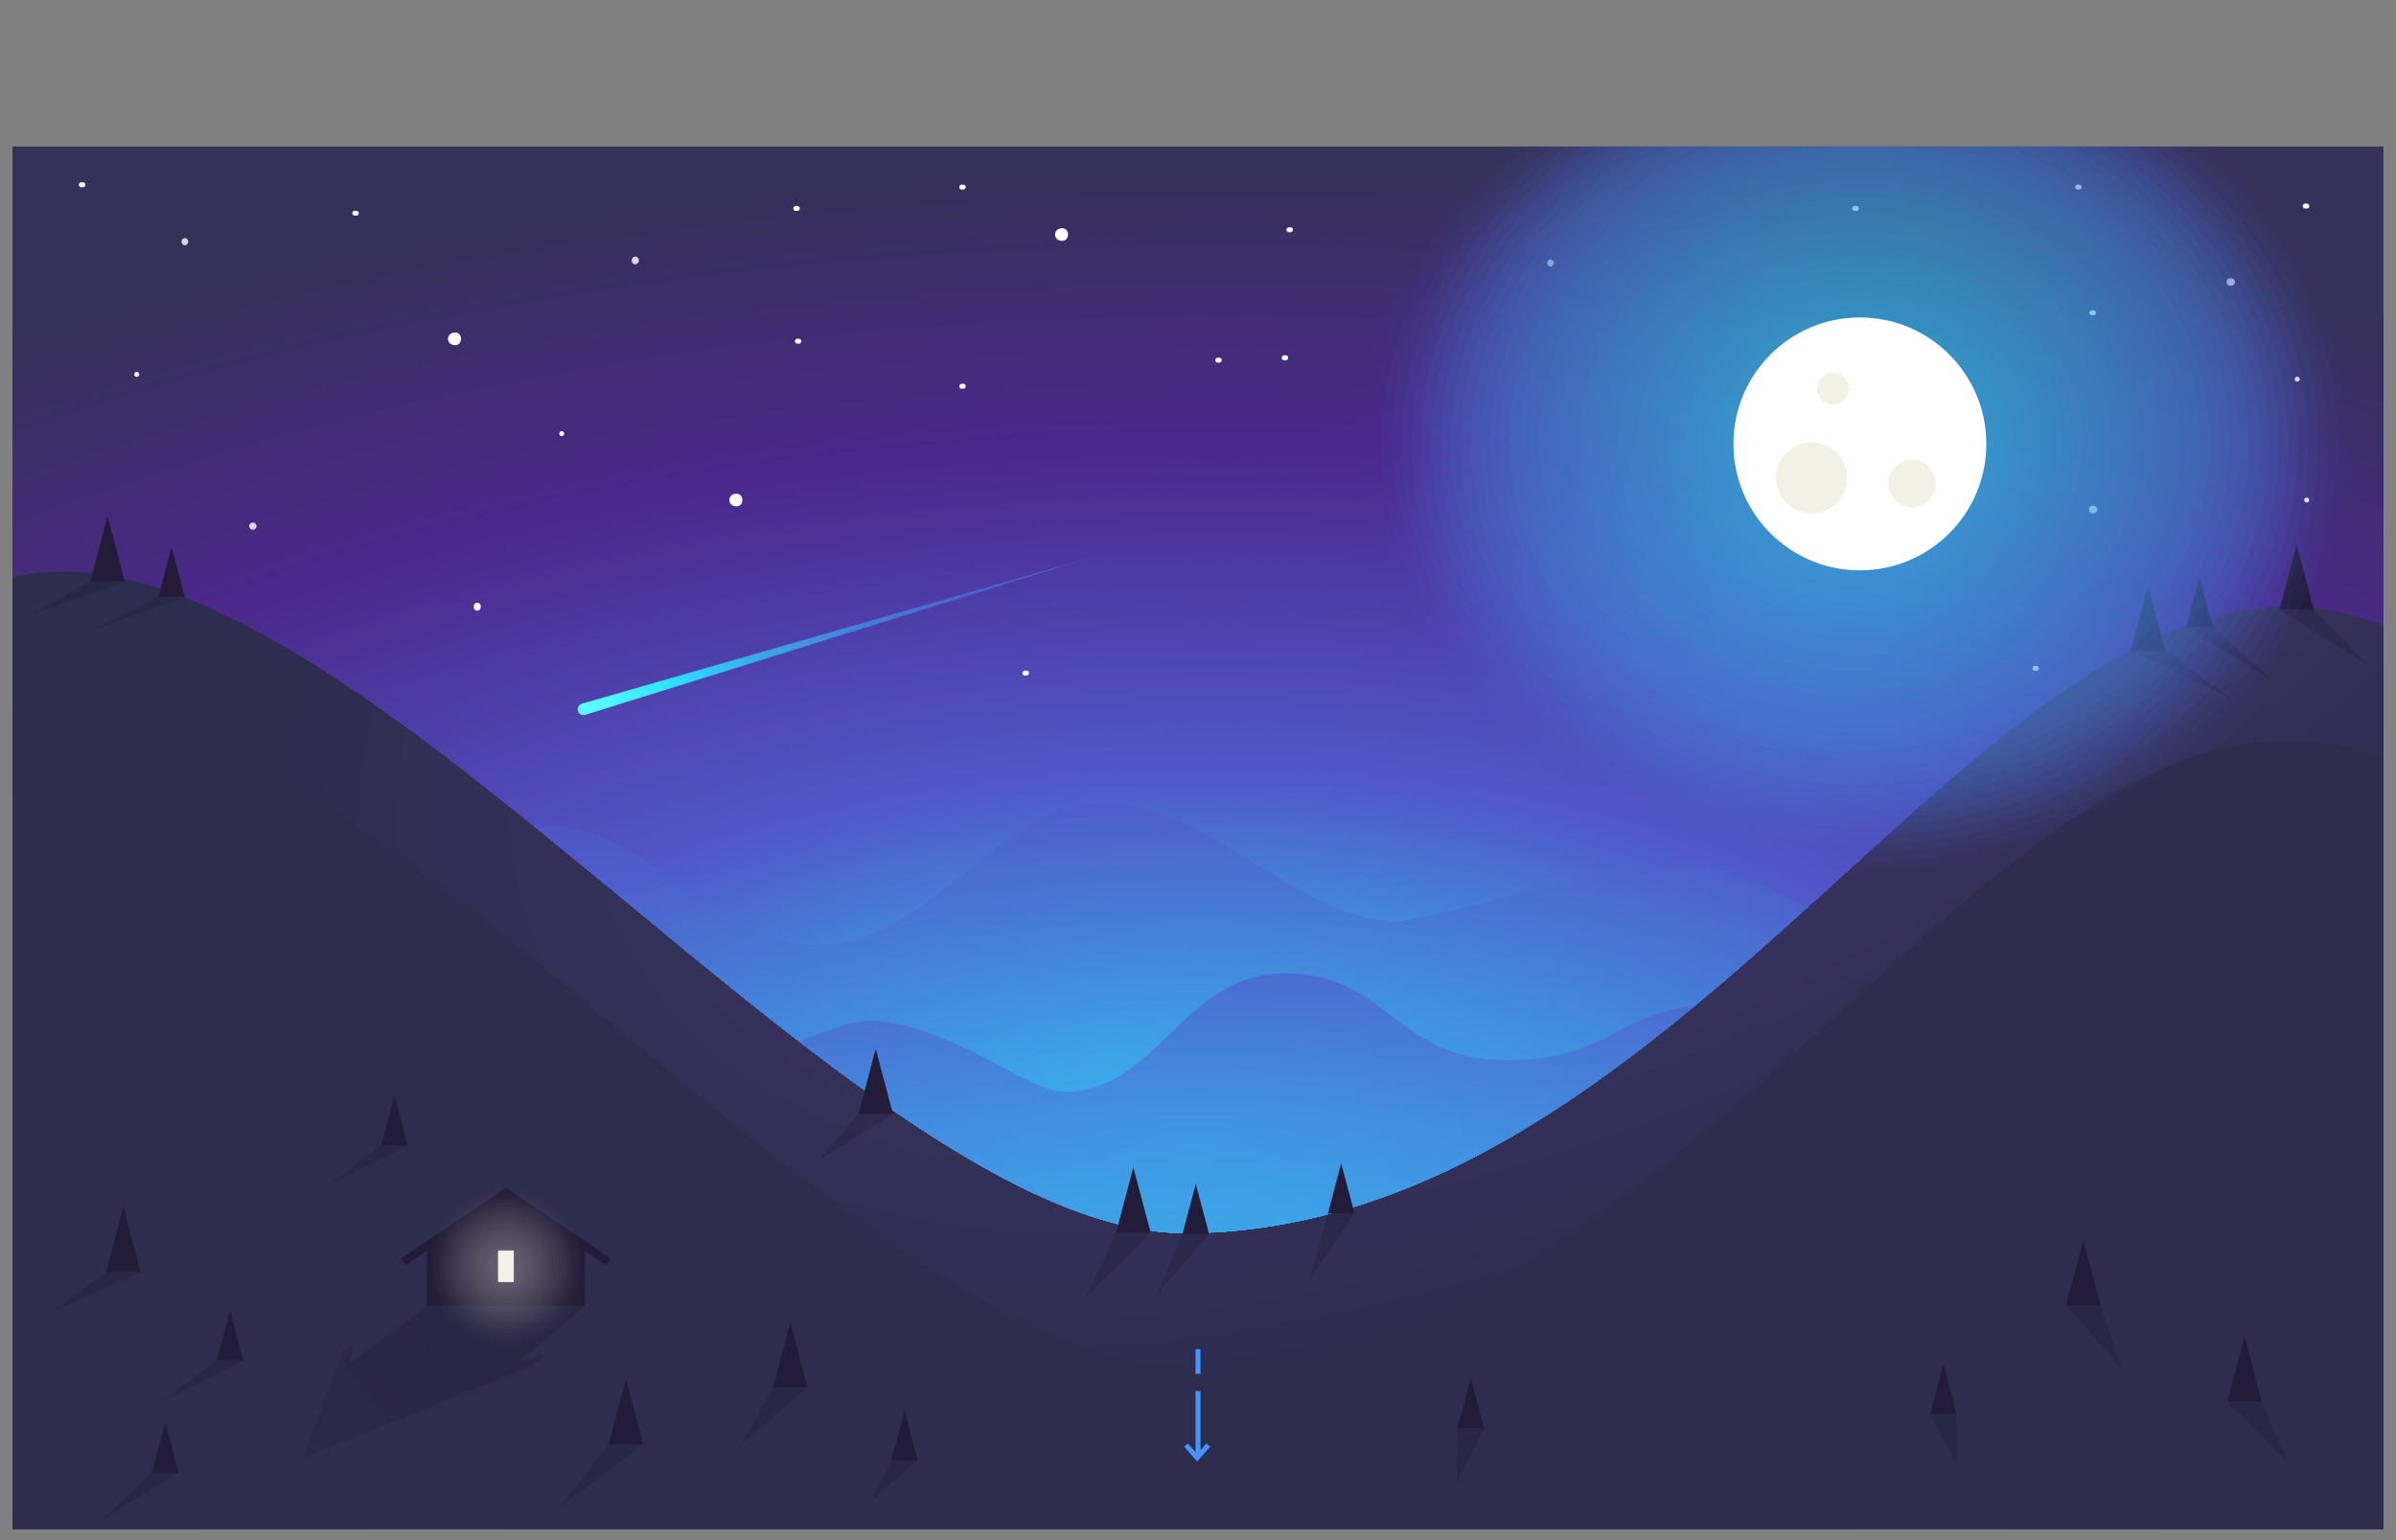 <svg xmlns="http://www.w3.org/2000/svg" xmlns:xlink="http://www.w3.org/1999/xlink" viewBox="0 0 970.17 623.77"><rect x="0" y="0" width="970.17" height="623.77" fill="#808080" stroke="none"/><defs><style>.cls-1{fill:none;}.cls-2{clip-path:url(#clip-path);}.cls-3{fill:#353158;}.cls-4{fill:#353159;}.cls-5{fill:#36315a;}.cls-6{fill:#36305b;}.cls-7{fill:#37305c;}.cls-8{fill:#37305d;}.cls-9{fill:#38305e;}.cls-10{fill:#38305f;}.cls-11{fill:#393060;}.cls-12{fill:#392f61;}.cls-13{fill:#392f62;}.cls-14{fill:#3a2f63;}.cls-15{fill:#3a2f64;}.cls-16{fill:#3b2f65;}.cls-17{fill:#3b2e66;}.cls-18{fill:#3c2e67;}.cls-19{fill:#3c2e68;}.cls-20{fill:#3d2e69;}.cls-21{fill:#3d2e6a;}.cls-22{fill:#3d2e6b;}.cls-23{fill:#3e2d6c;}.cls-24{fill:#3e2d6d;}.cls-25{fill:#3f2d6f;}.cls-26{fill:#3f2d70;}.cls-27{fill:#402d71;}.cls-28{fill:#402c72;}.cls-29{fill:#402c73;}.cls-30{fill:#412c74;}.cls-31{fill:#412c75;}.cls-32{fill:#422c76;}.cls-33{fill:#422c77;}.cls-34{fill:#432b78;}.cls-35{fill:#432b79;}.cls-36{fill:#442b7a;}.cls-37{fill:#442b7b;}.cls-38{fill:#442b7c;}.cls-39{fill:#452b7d;}.cls-40{fill:#452a7e;}.cls-41{fill:#462a7f;}.cls-42{fill:#462a80;}.cls-43{fill:#472a81;}.cls-44{fill:#472a82;}.cls-45{fill:#482983;}.cls-46{fill:#482984;}.cls-47{fill:#482985;}.cls-48{fill:#492986;}.cls-49{fill:#492987;}.cls-50{fill:#4a2988;}.cls-51{fill:#4a2889;}.cls-52{fill:#4b288a;}.cls-53{fill:#4b288b;}.cls-54{fill:#4b298c;}.cls-55{fill:#4b2a8d;}.cls-56{fill:#4b2a8e;}.cls-57{fill:#4b2b8f;}.cls-58{fill:#4b2c90;}.cls-59{fill:#4b2d91;}.cls-60{fill:#4c2d92;}.cls-61{fill:#4c2e93;}.cls-62{fill:#4c2f94;}.cls-63{fill:#4c3095;}.cls-64{fill:#4c3196;}.cls-65{fill:#4c3197;}.cls-66{fill:#4c3298;}.cls-67{fill:#4c3399;}.cls-68{fill:#4c349a;}.cls-69{fill:#4c349b;}.cls-70{fill:#4c359c;}.cls-71{fill:#4c369d;}.cls-72{fill:#4d379e;}.cls-73{fill:#4d379f;}.cls-74{fill:#4d38a0;}.cls-75{fill:#4d39a1;}.cls-76{fill:#4d3aa2;}.cls-77{fill:#4d3ba3;}.cls-78{fill:#4d3ba4;}.cls-79{fill:#4d3ca5;}.cls-80{fill:#4d3da6;}.cls-81{fill:#4d3ea7;}.cls-82{fill:#4d3ea8;}.cls-83{fill:#4d3fa9;}.cls-84{fill:#4e40ab;}.cls-85{fill:#4e41ac;}.cls-86{fill:#4e42ad;}.cls-87{fill:#4e42ae;}.cls-88{fill:#4e43af;}.cls-89{fill:#4e44b0;}.cls-90{fill:#4e45b1;}.cls-91{fill:#4e45b2;}.cls-92{fill:#4e46b3;}.cls-93{fill:#4e47b4;}.cls-94{fill:#4e48b5;}.cls-95{fill:#4e49b6;}.cls-96{fill:#4e49b7;}.cls-97{fill:#4f4ab8;}.cls-98{fill:#4f4bb9;}.cls-99{fill:#4f4cba;}.cls-100{fill:#4f4cbb;}.cls-101{fill:#4f4dbc;}.cls-102{fill:#4f4ebd;}.cls-103{fill:#4f4fbe;}.cls-104{fill:#4f4fbf;}.cls-105{fill:#4f50c0;}.cls-106{fill:#4f51c1;}.cls-107{fill:#4f52c2;}.cls-108{fill:#4f53c3;}.cls-109{fill:#5053c4;}.cls-110{fill:#5054c5;}.cls-111{fill:#5055c6;}.cls-112{fill:#5056c7;}.cls-113{fill:#5056c8;}.cls-114{fill:#5057c9;}.cls-115,.cls-322{fill:#5058ca;}.cls-116{fill:#5059ca;}.cls-117{fill:#4f5acb;}.cls-118,.cls-323{fill:#4f5bcb;}.cls-119{fill:#4f5ccc;}.cls-120{fill:#4f5dcc;}.cls-121{fill:#4e5ecc;}.cls-122,.cls-324{fill:#4e5fcd;}.cls-123{fill:#4e60cd;}.cls-124{fill:#4e61ce;}.cls-125,.cls-325{fill:#4d62ce;}.cls-126{fill:#4d63ce;}.cls-127{fill:#4d64cf;}.cls-128,.cls-326{fill:#4d65cf;}.cls-129{fill:#4c66cf;}.cls-130{fill:#4c67d0;}.cls-131{fill:#4c68d0;}.cls-132{fill:#4c69d1;}.cls-133{fill:#4b6ad1;}.cls-134{fill:#4b6bd1;}.cls-135,.cls-328{fill:#4b6cd2;}.cls-136{fill:#4b6dd2;}.cls-137{fill:#4a6ed3;}.cls-138,.cls-329{fill:#4a6fd3;}.cls-139{fill:#4a70d3;}.cls-140{fill:#4a71d4;}.cls-141{fill:#4972d4;}.cls-142{fill:#4973d5;}.cls-143{fill:#4974d5;}.cls-144{fill:#4875d5;}.cls-145,.cls-331{fill:#4876d6;}.cls-146{fill:#4877d6;}.cls-147{fill:#4878d7;}.cls-148,.cls-332{fill:#4779d7;}.cls-149{fill:#477ad7;}.cls-150{fill:#477bd8;}.cls-151,.cls-333{fill:#477cd8;}.cls-152{fill:#467dd9;}.cls-153{fill:#467ed9;}.cls-154{fill:#467fd9;}.cls-155,.cls-334{fill:#4680da;}.cls-156{fill:#4581da;}.cls-157{fill:#4582da;}.cls-158,.cls-335{fill:#4583db;}.cls-159{fill:#4584db;}.cls-160{fill:#4485dc;}.cls-161,.cls-336{fill:#4486dc;}.cls-162{fill:#4487dc;}.cls-163{fill:#48d;}.cls-164{fill:#4389dd;}.cls-165{fill:#438ade;}.cls-166{fill:#438bde;}.cls-167{fill:#438cde;}.cls-168,.cls-338{fill:#428ddf;}.cls-169{fill:#428edf;}.cls-170{fill:#428fe0;}.cls-171,.cls-339{fill:#4190e0;}.cls-172{fill:#4191e0;}.cls-173{fill:#4192e1;}.cls-174{fill:#4193e1;}.cls-175{fill:#4094e2;}.cls-176{fill:#4095e2;}.cls-177{fill:#4096e2;}.cls-178,.cls-341{fill:#4097e3;}.cls-179{fill:#3f98e3;}.cls-180{fill:#3f99e4;}.cls-181,.cls-342{fill:#3f9ae4;}.cls-182{fill:#3f9be4;}.cls-183{fill:#3e9de5;}.cls-184,.cls-343{fill:#3e9ee5;}.cls-185{fill:#3e9fe5;}.cls-186{fill:#3ea0e6;}.cls-187,.cls-344{fill:#3da1e6;}.cls-188{fill:#3da2e7;}.cls-189{fill:#3da3e7;}.cls-190{fill:#3da4e7;}.cls-191{fill:#3ca5e8;}.cls-192{fill:#3ca6e8;}.cls-193{fill:#3ca7e9;}.cls-194,.cls-346{fill:#3ca8e9;}.cls-195{fill:#3ba9e9;}.cls-196{fill:#3baaea;}.cls-197,.cls-347{fill:#3babea;}.cls-198{fill:#3aaceb;}.cls-199{fill:#3aadeb;}.cls-200{fill:#3aaeeb;}.cls-201{fill:#3aafec;}.cls-202{fill:#39b0ec;}.cls-203{fill:#39b1ed;}.cls-204,.cls-349{fill:#39b2ed;}.cls-205{fill:#39b3ed;}.cls-206{fill:#38b4ee;}.cls-207,.cls-350{fill:#38b5ee;}.cls-208{fill:#38b6ef;}.cls-209{fill:#38b7ef;}.cls-210,.cls-351{fill:#37b8ef;}.cls-211{fill:#37b9f0;}.cls-212{fill:#37baf0;}.cls-213{fill:#37bbf0;}.cls-214,.cls-352{fill:#36bcf1;}.cls-215{fill:#36bdf1;}.cls-216{fill:#36bef2;}.cls-217,.cls-353{fill:#36bff2;}.cls-218{fill:#35c0f2;}.cls-219{fill:#35c1f3;}.cls-220,.cls-354{fill:#35c2f3;}.cls-221{fill:#35c3f4;}.cls-222{fill:#34c4f4;}.cls-223{fill:#34c5f4;}.cls-224{fill:#34c6f5;}.cls-225{fill:#33c7f5;}.cls-226{fill:#33c8f6;}.cls-227,.cls-356{fill:#33c9f6;}.cls-228{fill:#33caf6;}.cls-229{fill:#32cbf7;}.cls-230,.cls-357{fill:#32ccf7;}.cls-231{fill:#32cdf8;}.cls-232{fill:#32cef8;}.cls-233{fill:#31cff8;}.cls-234{fill:#31d0f9;}.cls-235{fill:#31d1f9;}.cls-236{fill:#31d2fa;}.cls-237,.cls-359{fill:#30d3fa;}.cls-238{fill:#30d4fa;}.cls-239{fill:#30d5fb;}.cls-240,.cls-360{fill:#30d6fb;}.cls-241{fill:#2fd7fb;}.cls-242{fill:#2fd8fc;}.cls-243,.cls-361{fill:#2fd9fc;}.cls-244{fill:#2fdafd;}.cls-245{fill:#2edbfd;}.cls-246{fill:#2edcfd;}.cls-247,.cls-362{fill:#2eddfe;}.cls-248{fill:#2edefe;}.cls-249{fill:#2ddfff;}.cls-250{fill:#2de0ff;}.cls-251{opacity:0.5;fill:url(#linear-gradient);}.cls-252,.cls-321{opacity:0.6;}.cls-252{fill:url(#linear-gradient-2);}.cls-253{fill:#2e2d4e;}.cls-254{clip-path:url(#clip-path-2);}.cls-255{fill:#2d2d50;}.cls-256{fill:#2e2d51;}.cls-257{fill:#2f2e52;}.cls-258{fill:#2f2e53;}.cls-259{fill:#302f54;}.cls-260{fill:#312f55;}.cls-261{fill:#322f56;}.cls-262{fill:#333057;}.cls-263{fill:#333058;}.cls-264{fill:#343159;}.cls-265{fill:#35315a;}.cls-266{fill:#36315b;}.cls-267{fill:#37325c;}.cls-268{fill:#37325d;}.cls-269{fill:#38325e;}.cls-270{fill:#39335f;}.cls-271{fill:#3a3360;}.cls-272{fill:#3b3461;}.cls-273{fill:#3c3463;}.cls-274{fill:#3c3464;}.cls-275{fill:#3d3565;}.cls-276{fill:#3e3566;}.cls-277{fill:#3f3667;}.cls-278{fill:#403668;}.cls-279{fill:#403669;}.cls-280{fill:#41376a;}.cls-281{fill:#42376b;}.cls-282{fill:#43386c;}.cls-283{fill:#44386d;}.cls-284{fill:#44386e;}.cls-285{fill:#45396f;}.cls-286{fill:#463970;}.cls-287{fill:#473971;}.cls-288{fill:#483a72;}.cls-289{fill:#483a73;}.cls-290{fill:#493b74;}.cls-291{fill:#4a3b75;}.cls-292{fill:#231c38;}.cls-293,.cls-295,.cls-317{opacity:0.3;}.cls-293{fill:url(#linear-gradient-3);}.cls-294{fill:#f1f1e5;}.cls-296{fill:#352c48;}.cls-296,.cls-322{opacity:0;}.cls-297{fill:#3e354f;opacity:0.05;}.cls-298{fill:#473f57;opacity:0.1;}.cls-299{fill:#50485e;opacity:0.14;}.cls-300{fill:#595266;opacity:0.19;}.cls-301{fill:#625b6d;opacity:0.24;}.cls-302{fill:#6b6475;opacity:0.29;}.cls-303{fill:#746e7c;opacity:0.33;}.cls-304{fill:#7d7784;opacity:0.38;}.cls-305{fill:#86808b;opacity:0.43;}.cls-306{fill:#8f8a93;opacity:0.48;}.cls-307{fill:#97939a;opacity:0.52;}.cls-308{fill:#a09da2;opacity:0.57;}.cls-309{fill:#a9a6a9;opacity:0.62;}.cls-310{fill:#b2afb1;opacity:0.67;}.cls-311{fill:#bbb9b8;opacity:0.71;}.cls-312{fill:#c4c2c0;opacity:0.76;}.cls-313{fill:#cdcbc7;opacity:0.81;}.cls-314{fill:#d6d5cf;opacity:0.86;}.cls-315{fill:#dfded6;opacity:0.9;}.cls-316{fill:#e8e8de;opacity:0.95;}.cls-317{fill:#201a33;}.cls-318,.cls-319{fill:#fff;}.cls-318{opacity:0.8;}.cls-320{fill:url(#linear-gradient-4);}.cls-323{opacity:0.02;}.cls-324{opacity:0.05;}.cls-325{opacity:0.07;}.cls-326{opacity:0.1;}.cls-327{fill:#4c69d0;opacity:0.12;}.cls-328{opacity:0.15;}.cls-329{opacity:0.17;}.cls-330{fill:#4973d4;opacity:0.2;}.cls-331{opacity:0.22;}.cls-332{opacity:0.24;}.cls-333{opacity:0.27;}.cls-334{opacity:0.29;}.cls-335{opacity:0.32;}.cls-336{opacity:0.34;}.cls-337{fill:#438add;opacity:0.37;}.cls-338{opacity:0.39;}.cls-339{opacity:0.41;}.cls-340{fill:#4194e1;opacity:0.44;}.cls-341{opacity:0.46;}.cls-342{opacity:0.49;}.cls-343{opacity:0.51;}.cls-344{opacity:0.54;}.cls-345{fill:#3ca4e8;opacity:0.56;}.cls-346{opacity:0.59;}.cls-347{opacity:0.61;}.cls-348{fill:#3aaeec;opacity:0.63;}.cls-349{opacity:0.66;}.cls-350{opacity:0.68;}.cls-351{opacity:0.71;}.cls-352{opacity:0.73;}.cls-353{opacity:0.76;}.cls-354{opacity:0.78;}.cls-355{fill:#34c5f5;opacity:0.8;}.cls-356{opacity:0.83;}.cls-357{opacity:0.85;}.cls-358{fill:#31cff9;opacity:0.88;}.cls-359{opacity:0.9;}.cls-360{opacity:0.93;}.cls-361{opacity:0.95;}.cls-362{opacity:0.98;}.cls-363{fill:#4793fd;}</style><clipPath id="clip-path" transform="translate(5.09 59.32)"><rect class="cls-1" width="960" height="560"/></clipPath><linearGradient id="linear-gradient" x1="3444" y1="560" x2="3444" y2="265.68" gradientTransform="matrix(-1, 0, 0, 1, 3924, 0)" gradientUnits="userSpaceOnUse"><stop offset="0" stop-color="#2de0ff"/><stop offset="1" stop-color="#5058ca"/></linearGradient><linearGradient id="linear-gradient-2" x1="480" y1="560" x2="480" y2="334.8" gradientTransform="matrix(1, 0, 0, 1, 0, 0)" xlink:href="#linear-gradient"/><clipPath id="clip-path-2" transform="translate(5.09 59.32)"><path class="cls-1" d="M960,194v53.76C809.6,190.16,691.2,491,476.8,494.16,340.34,496.19,131.2,196.56,0,228.3V174.54C131.2,142.8,340.34,442.43,476.8,440.4,691.2,437.2,809.6,136.4,960,194Z"/></clipPath><linearGradient id="linear-gradient-3" x1="199.24" y1="531.8" x2="16.61" y2="682.73" gradientUnits="userSpaceOnUse"><stop offset="0" stop-color="#201a33"/><stop offset="1" stop-color="#2d2d50"/></linearGradient><linearGradient id="linear-gradient-4" x1="204.66" y1="376.7" x2="451.59" y2="279.07" gradientTransform="matrix(1, 0.09, -0.09, 1, 58.95, -164.96)" gradientUnits="userSpaceOnUse"><stop offset="0.01" stop-color="#5affff"/><stop offset="0.15" stop-color="#2de0ff"/><stop offset="0.22" stop-color="#35c1f3"/><stop offset="0.31" stop-color="#3da1e6"/><stop offset="0.41" stop-color="#4486dc"/><stop offset="0.51" stop-color="#4972d4"/><stop offset="0.63" stop-color="#4d63ce"/><stop offset="0.77" stop-color="#4f5bcb"/><stop offset="1" stop-color="#5058ca"/></linearGradient></defs><g id="Layer_2" data-name="Layer 2"><g id="Layer_1-2" data-name="Layer 1"><g class="cls-2"><rect class="cls-3" x="5.09" y="59.32" width="960" height="560"/><path class="cls-3" d="M960.64,395.48V560.56H-.64V76.23H-5c2.92-.9,5.85-1.81,8.79-2.7q8.82-2.69,17.78-5.26Q39.48,63.09,58,58.3q37-9.57,76.08-17.54C238.24,19.55,352.92,7.24,473.45,6S709,14.78,813.67,33.88A1418.83,1418.83,0,0,1,962.44,69.1h-1.8Z" transform="translate(5.09 59.32)"/><path class="cls-4" d="M960.64,395.53v165H-.64V78.09H-2.3c2.9-.91,5.81-1.8,8.74-2.69q8.76-2.67,17.68-5.24Q42,65,60.35,60.26,97.13,50.74,136,42.81C239.6,21.72,353.63,9.48,473.48,8.27S707.66,17,811.78,36A1409.63,1409.63,0,0,1,959.71,71l4.34,1.3h-3.41Z" transform="translate(5.09 59.32)"/><path class="cls-5" d="M960.64,395.58v165H-.64V81.29H-3.88L.43,79.94q4.32-1.35,8.69-2.68,8.72-2.64,17.58-5.2,17.73-5.11,36-9.85Q99.29,52.75,138,44.86c103-21,216.39-33.14,335.56-34.35s232.85,8.67,336.38,27.55A1400.43,1400.43,0,0,1,957,72.88l4.32,1.29h-.66Z" transform="translate(5.09 59.32)"/><path class="cls-6" d="M960.64,395.63V560.56H-.64V83.13h-.49l4.29-1.34,8.64-2.66Q20.47,76.51,29.28,74q17.64-5.08,35.82-9.79,36.36-9.4,74.8-17.25C242.31,26.06,355.05,14,473.54,12.76S705.06,21.38,808,40.15A1391.2,1391.2,0,0,1,954.25,74.78c2.87.85,5.72,1.7,8.56,2.57h-2.17Z" transform="translate(5.09 59.32)"/><path class="cls-7" d="M960.64,395.68V560.56H-.64V86.33h-2A1378,1378,0,0,1,141.84,49C243.67,28.23,355.76,16.2,473.57,15s230.19,8.56,332.54,27.23A1382.59,1382.59,0,0,1,951.52,76.67c2.85.84,5.69,1.7,8.51,2.56l4.23,1.3h-3.62Z" transform="translate(5.09 59.32)"/><path class="cls-8" d="M960.64,395.73V560.56H-.64v-471H-4L.16,88.16A1371.53,1371.53,0,0,1,143.79,51C245,30.4,356.47,18.44,473.6,17.26s228.86,8.51,330.62,27.07A1375.3,1375.3,0,0,1,948.79,78.56q4.26,1.26,8.46,2.54l4.21,1.29h-.82Z" transform="translate(5.09 59.32)"/><path class="cls-9" d="M960.64,395.78V560.56H-.64V91.34h-.6L2.94,90A1362.36,1362.36,0,0,1,145.73,53.07C246.38,32.58,357.18,20.68,473.63,19.5S701.17,28,802.33,46.42a1369.19,1369.19,0,0,1,143.73,34q8.46,2.51,16.75,5.11h-2.17Z" transform="translate(5.09 59.32)"/><path class="cls-10" d="M960.64,395.83V560.56H-.64v-466H-2.58c2.75-.9,5.52-1.8,8.3-2.68a1353.39,1353.39,0,0,1,142-36.72c100.06-20.37,210.21-32.2,326-33.37s226.21,8.42,326.78,26.76A1360.59,1360.59,0,0,1,943.33,82.34q8.4,2.49,16.66,5.08l4.12,1.3h-3.47Z" transform="translate(5.09 59.32)"/><path class="cls-11" d="M960.64,395.88V560.56H-.64V97.69H-3.85l4.1-1.35c2.74-.9,5.48-1.79,8.24-2.67a1348.2,1348.2,0,0,1,141.13-36.5c99.48-20.25,209-32,324.07-33.17s224.88,8.37,324.86,26.6A1353.29,1353.29,0,0,1,940.6,84.23q8.35,2.49,16.56,5l4.09,1.29h-.61Z" transform="translate(5.09 59.32)"/><path class="cls-12" d="M960.64,395.93V560.56H-.64V100.86H-5q8.1-2.72,16.32-5.35a1339.23,1339.23,0,0,1,140.3-36.29c98.88-20.13,207.74-31.81,322.15-33s223.55,8.32,322.94,26.44A1344.66,1344.66,0,0,1,937.87,86.13q8.31,2.46,16.46,5,4.08,1.27,8.12,2.58h-1.81Z" transform="translate(5.09 59.32)"/><path class="cls-13" d="M960.64,396V560.56H-.64V102.66H-2.17q8-2.7,16.22-5.32A1330.76,1330.76,0,0,1,153.51,61.28c98.3-20,206.51-31.63,320.24-32.78s222.22,8.26,321,26.28A1335.46,1335.46,0,0,1,935.14,88q8.25,2.45,16.36,5,4.07,1.26,8.08,2.56l4,1.29h-3Z" transform="translate(5.09 59.32)"/><path class="cls-14" d="M960.64,396V560.56H-.64V105.81H-3.28c1.32-.45,2.65-.9,4-1.34q8-2.68,16.12-5.29A1323,1323,0,0,1,155.46,63.33c97.71-19.9,205.27-31.44,318.32-32.59S694.67,39,792.88,56.87a1329.55,1329.55,0,0,1,139.54,33q16.4,4.88,32.23,10.09h-4Z" transform="translate(5.09 59.32)"/><path class="cls-15" d="M960.64,396.08V560.56H-.64V109H-4.33c2.63-.9,5.26-1.8,7.91-2.69q8-2.67,16-5.25A1314.44,1314.44,0,0,1,157.4,65.38C254.52,45.6,361.44,34.13,473.81,33S693.37,41.16,791,59A1322.85,1322.85,0,0,1,929.69,91.8q16.29,4.85,32,10h-1.09Z" transform="translate(5.09 59.32)"/><path class="cls-16" d="M960.64,396.13V560.56H-.64V110.75H-1.4q3.92-1.35,7.86-2.68,7.89-2.64,15.93-5.22a1308,1308,0,0,1,137-35.42c96.53-19.66,202.8-31.06,314.49-32.19S692.07,43.36,789.1,61.06A1311.78,1311.78,0,0,1,927,93.69q16.2,4.82,31.85,10l3.9,1.3h-2.07Z" transform="translate(5.09 59.32)"/><path class="cls-17" d="M960.64,396.18V560.56H-.64V113.88H-2.36l3.88-1.34c2.59-.9,5.2-1.78,7.81-2.66q7.86-2.64,15.84-5.19A1299.45,1299.45,0,0,1,161.29,69.48c96-19.53,201.57-30.87,312.58-32s216.9,8.07,313.34,25.66a1305.08,1305.08,0,0,1,137,32.43q16.1,4.78,31.65,9.91,3.89,1.29,7.74,2.59h-3Z" transform="translate(5.09 59.32)"/><path class="cls-18" d="M960.64,396.23V560.56H-.64V117H-3.25Q12.07,111.6,28,106.52a1293,1293,0,0,1,135.29-35C258.6,52.12,363.57,40.85,473.9,39.73s215.57,8,311.42,25.51A1295.84,1295.84,0,0,1,921.5,97.48q16,4.74,31.46,9.84l7.69,2.57h0Z" transform="translate(5.09 59.32)"/><path class="cls-19" d="M960.64,396.28V560.56H-.64V120.12H-4.07l3.79-1.34q15.22-5.37,31-10.42A1281.36,1281.36,0,0,1,165.18,73.59C260,54.29,364.28,43.09,473.93,42s214.24,8,309.5,25.35a1287.24,1287.24,0,0,1,135.34,32q15.9,4.72,31.27,9.79c2.56.84,5.1,1.69,7.64,2.55l3.79,1.29h-.83Z" transform="translate(5.09 59.32)"/><path class="cls-20" d="M960.64,396.33V560.56H-.64V123.24H-4.83c2.5-.91,5-1.8,7.53-2.69q15.12-5.34,30.81-10.35A1274.86,1274.86,0,0,1,167.13,75.64C261.31,56.46,365,45.33,474,44.23s212.91,7.92,307.58,25.19A1280,1280,0,0,1,916,101.26Q931.85,106,947.11,111q7.64,2.51,15.12,5.11h-1.59Z" transform="translate(5.09 59.32)"/><path class="cls-21" d="M960.64,396.38V560.56H-.64V125H-1.81q3.72-1.35,7.48-2.67Q20.7,117,36.29,112A1268.83,1268.83,0,0,1,169.07,77.69C262.67,58.63,365.7,47.57,474,46.48s211.58,7.87,305.66,25a1273.84,1273.84,0,0,1,133.66,31.64q15.71,4.66,30.88,9.67,7.57,2.49,15,5.08l3.72,1.29h-2.29Z" transform="translate(5.09 59.32)"/><path class="cls-22" d="M960.64,396.43V560.56H-.64V128.09H-2.48c1.22-.45,2.45-.9,3.69-1.34,2.46-.9,4.94-1.78,7.43-2.66q14.94-5.27,30.42-10.22A1260.7,1260.7,0,0,1,171,79.74c93-18.94,195.39-29.93,303-31S684.27,56.55,777.76,73.6A1264.64,1264.64,0,0,1,910.58,105q15.6,4.63,30.68,9.61,7.54,2.47,14.94,5c2.46.85,4.92,1.71,7.36,2.58h-2.92Z" transform="translate(5.09 59.32)"/><path class="cls-23" d="M960.64,396.48V560.56H-.64V131.18H-3.09q7.28-2.7,14.7-5.32,14.84-5.23,30.23-10.16A1254.68,1254.68,0,0,1,173,81.79C265.38,63,367.12,52.06,474.05,51S683,58.75,775.86,75.69a1255,1255,0,0,1,132,31.25q15.51,4.61,30.49,9.54,7.49,2.46,14.84,5,3.68,1.27,7.31,2.56l3.63,1.3h-3.48Z" transform="translate(5.09 59.32)"/><path class="cls-24" d="M960.64,396.53v164H-.64V134.26h-3L0,132.92q7.25-2.68,14.61-5.29,14.75-5.2,30-10.09a1244.42,1244.42,0,0,1,130.29-33.7C266.74,65.15,367.83,54.3,474.08,53.22S681.68,60.94,774,77.78a1248.91,1248.91,0,0,1,131.15,31.05q30.82,9.15,59.51,19.61h-4Z" transform="translate(5.09 59.32)"/><path class="cls-25" d="M960.64,396.58v164H-.64V137.33H-4.11Q-.56,136,3,134.65q7.19-2.66,14.51-5.25,14.65-5.16,29.85-10A1235.92,1235.92,0,0,1,176.85,85.9C268.1,67.32,368.54,56.54,474.11,55.47s206.27,7.67,298,24.4a1239.11,1239.11,0,0,1,130.31,30.85q30.63,9.09,59.12,19.48h-.87Z" transform="translate(5.09 59.32)"/><path class="cls-26" d="M960.64,396.63V560.56H-.64V139.05H-1q3.53-1.34,7.1-2.66,7.14-2.64,14.42-5.21,14.57-5.15,29.66-10A1227,1227,0,0,1,178.8,88c90.65-18.46,190.45-29.17,295.34-30.23S679.08,65.34,770.19,82a1233,1233,0,0,1,129.47,30.65q30.44,9,58.74,19.36l3.53,1.29h-1.29Z" transform="translate(5.09 59.32)"/><path class="cls-27" d="M960.64,396.68V560.56H-.64V143.46H-4.88Q22.93,132.64,53,123.05A1218.44,1218.44,0,0,1,180.74,90C270.81,71.66,370,61,474.17,60S677.78,67.54,768.3,84.05A1226.31,1226.31,0,0,1,896.93,114.5q30.24,9,58.36,19.24,3.51,1.27,7,2.58h-1.64Z" transform="translate(5.09 59.32)"/><path class="cls-28" d="M960.64,396.73V560.56H-.64V145.16H-1.72q27.63-10.74,57.46-20.28a1212,1212,0,0,1,127-32.83c89.48-18.22,188-28.79,291.51-29.84s202.28,7.53,292.21,23.93A1217.11,1217.11,0,0,1,894.2,116.39q30,8.92,58,19.11c2.33.85,4.64,1.71,7,2.57l3.44,1.29h-1.93Z" transform="translate(5.09 59.32)"/><path class="cls-29" d="M960.64,396.78V560.56H-.64V148.2H-2l3.42-1.34q27.46-10.67,57.09-20.14A1202.8,1202.8,0,0,1,184.63,94.1C273.52,76,371.38,65.5,474.23,64.46s200.95,7.48,290.29,23.77a1207.88,1207.88,0,0,1,127,30.06q29.84,8.85,57.6,19,6.93,2.52,13.73,5.13h-2.16Z" transform="translate(5.09 59.32)"/><path class="cls-30" d="M960.64,396.83V560.56H-.64V151.23H-2.19q3.38-1.33,6.78-2.66,27.27-10.6,56.71-20a1196.33,1196.33,0,0,1,125.28-32.4c88.3-18,185.51-28.41,287.68-29.44s199.62,7.42,288.37,23.61a1201.77,1201.77,0,0,1,126.11,29.86Q918.38,129,946,139q6.88,2.51,13.64,5.09l3.36,1.3h-2.32Z" transform="translate(5.09 59.32)"/><path class="cls-31" d="M960.64,396.88V560.56H-.64V154.26h-1.7L1,152.92q3.35-1.33,6.74-2.65,27.09-10.53,56.33-19.88A1187.83,1187.83,0,0,1,188.52,98.21C276.24,80.35,372.8,70,474.28,69s198.3,7.38,286.46,23.46A1192.57,1192.57,0,0,1,886,122.07q29.44,8.75,56.84,18.73,6.84,2.49,13.54,5.06,3.36,1.29,6.67,2.59h-2.42Z" transform="translate(5.09 59.32)"/><path class="cls-32" d="M960.64,396.93V560.56H-.64V157.27H-2.41q6.59-2.69,13.31-5.3,26.91-10.46,56-19.74a1178.86,1178.86,0,0,1,123.61-32c87.13-17.74,183-28,283.84-29.06s197,7.33,284.54,23.3A1185.87,1185.87,0,0,1,883.28,124q29.25,8.69,56.46,18.61,6.79,2.48,13.45,5c2.22.85,4.43,1.7,6.63,2.57l3.28,1.29h-2.46Z" transform="translate(5.09 59.32)"/><path class="cls-33" d="M960.64,397V560.56H-.64V160.28H-2.43l3.26-1.34q6.56-2.67,13.23-5.26,26.73-10.4,55.57-19.62a1173,1173,0,0,1,122.78-31.75C279,84.69,374.22,74.46,474.34,73.45S670,80.73,757,96.59a1179.78,1179.78,0,0,1,123.59,29.26q29.06,8.63,56.08,18.48,13.5,4.93,26.45,10.14h-2.44Z" transform="translate(5.09 59.32)"/><path class="cls-34" d="M960.64,397V560.56H-.64V163.27H-2.39c2.15-.89,4.3-1.78,6.47-2.66q6.49-2.66,13.14-5.23,26.53-10.32,55.19-19.48a1164.06,1164.06,0,0,1,122-31.54c85.95-17.5,180.57-27.66,280-28.66s194.31,7.23,280.7,23a1170,1170,0,0,1,122.75,29.06q28.86,8.58,55.7,18.36,13.4,4.89,26.27,10.06l3.2,1.3h-2.35Z" transform="translate(5.09 59.32)"/><path class="cls-35" d="M960.64,397.08V560.56H-.64V166.26H-2.28L.9,164.92q3.2-1.33,6.43-2.65,6.45-2.62,13-5.19,26.37-10.25,54.82-19.35A1157.39,1157.39,0,0,1,196.3,106.41C281.67,89,375.64,79,474.4,78s193,7.18,278.78,22.82a1161.34,1161.34,0,0,1,121.91,28.87q28.67,8.51,55.32,18.23,13.3,4.84,26.09,10l6.35,2.59h-2.21Z" transform="translate(5.09 59.32)"/><path class="cls-36" d="M960.64,397.13V560.56H-.64V169.23H-2.11q12.54-5.35,25.64-10.45Q49.71,148.61,78,139.57a1150.9,1150.9,0,0,1,120.28-31.11C283,91.2,376.35,81.19,474.43,80.19s191.65,7.13,276.86,22.68a1152.17,1152.17,0,0,1,121.07,28.66q28.46,8.44,54.94,18.1,13.22,4.83,25.91,9.93l6.31,2.57,3.12,1.3h-2Z" transform="translate(5.09 59.32)"/><path class="cls-37" d="M960.64,397.18V560.56H-.64v-387H-5q3.08-1.35,6.19-2.68,12.46-5.33,25.47-10.37,26-10.11,54.06-19.08a1139.91,1139.91,0,0,1,119.44-30.89c84.19-17.15,176.87-27.09,274.27-28.08S664.78,89.52,749.4,105a1143,1143,0,0,1,120.23,28.46q28.26,8.39,54.56,18,13.13,4.78,25.73,9.86,6.3,2.53,12.46,5.13h-1.74Z" transform="translate(5.09 59.32)"/><path class="cls-38" d="M960.64,397.23V560.56H-.64V175.15h-1q3.06-1.34,6.16-2.66,12.36-5.28,25.28-10.3,25.83-10,53.69-18.95a1133.45,1133.45,0,0,1,118.61-30.67c83.6-17,175.63-26.9,272.35-27.88s189,7,273,22.36A1136.27,1136.27,0,0,1,866.9,135.31q28.07,8.34,54.17,17.86,13,4.74,25.56,9.78,6.25,2.52,12.37,5.11c2,.86,4.07,1.72,6.08,2.6h-4.44Z" transform="translate(5.09 59.32)"/><path class="cls-39" d="M960.64,397.28V560.56H-.64V179.44H-4.26c4-1.8,8.05-3.57,12.15-5.32Q20.17,168.87,33,163.89q25.64-10,53.31-18.81a1124.92,1124.92,0,0,1,117.77-30.46c83-16.9,174.4-26.71,270.44-27.68s187.67,7,271.1,22.2A1130.17,1130.17,0,0,1,864.17,137.2Q892,145.48,918,154.93q13,4.73,25.38,9.72,6.21,2.5,12.28,5.07,3,1.28,6,2.58h-1Z" transform="translate(5.09 59.32)"/><path class="cls-40" d="M960.64,397.33V560.56H-.64V181h-.2q6-2.67,12.06-5.28,12.21-5.2,24.94-10.16,25.46-9.89,52.93-18.68A1117.81,1117.81,0,0,1,206,116.67c82.42-16.78,173.16-26.52,268.52-27.49,190.73-1.93,363.88,31.6,489.62,87.36h-3.53Z" transform="translate(5.09 59.32)"/><path class="cls-41" d="M960.64,397.38V560.56H-.64V185.29H-3.3q2.93-1.35,5.88-2.67,5.93-2.66,12-5.24,12.1-5.17,24.75-10.08,25.27-9.83,52.56-18.55a1109.28,1109.28,0,0,1,116.1-30c81.84-16.66,171.93-26.33,266.61-27.29C664,89.51,835.86,122.8,960.71,178.17h-.07Z" transform="translate(5.09 59.32)"/><path class="cls-42" d="M960.64,397.43V560.56H-.64V188.2h-2.1l2.9-1.34L6,184.21q5.88-2.62,11.89-5.2,12-5.13,24.58-10,25.1-9.75,52.18-18.41a1100.3,1100.3,0,0,1,115.27-29.82c81.25-16.54,170.69-26.14,264.69-27.09,188-1.9,358.68,31.14,482.64,86.11,1.93.86,3.86,1.72,5.77,2.59h-2.38Z" transform="translate(5.09 59.32)"/><path class="cls-43" d="M960.64,397.48V560.56H-.64V191.09H-2.11c121.58-57,290.1-93.27,476.75-95.16s356.09,30.91,479.14,85.48l5.74,2.58,2.84,1.3h-1.72Z" transform="translate(5.09 59.32)"/><path class="cls-44" d="M960.64,397.53v163H-.64V195.32H-4.23c1.86-.9,3.74-1.79,5.62-2.67,120.7-56.63,288-92.6,473.28-94.47S828.16,128.87,950.32,183q5.73,2.53,11.32,5.14h-1Z" transform="translate(5.09 59.32)"/><path class="cls-45" d="M960.64,397.58v163H-.64V196.85h0q2.78-1.33,5.58-2.65C124.7,138,290.77,102.29,474.7,100.42s350.9,30.47,472.16,84.24q5.68,2.52,11.23,5.11c1.85.86,3.69,1.72,5.52,2.6h-3Z" transform="translate(5.09 59.32)"/><path class="cls-46" d="M960.64,397.63V560.56H-.64V201.05h-2c3.62-1.79,7.3-3.55,11-5.29,118.92-55.8,283.76-91.24,466.33-93.09S823,132.91,943.4,186.29q5.64,2.51,11.15,5.06l5.47,2.58,2.71,1.3h-2.09Z" transform="translate(5.09 59.32)"/><path class="cls-47" d="M960.64,397.68V560.56H-.64V205.23H-4.39c1.78-.9,3.57-1.78,5.37-2.67q5.39-2.66,10.93-5.25c118-55.38,281.64-90.56,462.85-92.39s345.71,30,465.17,83q11.21,5,21.87,10.18h-1.16Z" transform="translate(5.09 59.32)"/><path class="cls-48" d="M960.64,397.73V560.56H-.64V206.72H-.76l5.32-2.65q5.36-2.62,10.85-5.21c117.15-55,279.53-89.87,459.38-91.69S817.9,137,936.47,189.54q11.12,4.92,21.7,10.1,2.66,1.29,5.26,2.6h-2.79Z" transform="translate(5.09 59.32)"/><path class="cls-49" d="M960.64,397.78V560.56H-.64V210.88H-2.35Q8,205.53,18.92,200.42c116.26-54.55,277.41-89.2,455.9-91S815.33,139,933,191.16q11,4.89,21.54,10,5.25,2.56,10.36,5.19h-4.27Z" transform="translate(5.09 59.32)"/><path class="cls-50" d="M960.64,397.83V560.56H-.64V215H-3.79q2.54-1.35,5.11-2.67Q11.6,207.06,22.42,202c115.38-54.13,275.3-88.52,452.43-90.31S812.77,141,929.55,192.79q10.94,4.85,21.37,10,5.21,2.53,10.29,5.15h-.57Z" transform="translate(5.09 59.32)"/><path class="cls-51" d="M960.64,397.88V560.56H-.64V219.14H-5.09q5-2.69,10.07-5.32,10.21-5.25,21-10.29c114.49-53.72,273.18-87.84,449-89.62S810.2,143,926.08,194.41q10.88,4.82,21.21,9.87,5.18,2.53,10.21,5.11c1.68.87,3.35,1.73,5,2.6h-1.86Z" transform="translate(5.09 59.32)"/><path class="cls-52" d="M960.64,397.93V560.56H-.64v-340h-.7q4.92-2.65,10-5.27,10.12-5.22,20.78-10.22c113.6-53.3,271.07-87.16,445.48-88.92S807.64,145.05,922.62,196q21.55,9.56,41,20.05h-3Z" transform="translate(5.09 59.32)"/><path class="cls-53" d="M960.64,398V560.56H-.64V224.66H-2.45Q0,223.33,2.4,222q4.89-2.65,9.92-5.24,10-5.18,20.61-10.14c112.72-52.88,269-86.47,442-88.23s330.13,28.67,444.22,79.26q21.39,9.48,40.71,19.9,2.42,1.29,4.79,2.61h-4Z" transform="translate(5.09 59.32)"/><path class="cls-53" d="M960.64,398V560.56H-.64V228.74H-3.42Q15.45,218,36.44,208.19c111.83-52.47,266.84-85.8,438.53-87.54s327.54,28.44,440.73,78.64q21.21,9.41,40.39,19.73,2.4,1.29,4.75,2.6h-.2Z" transform="translate(5.09 59.32)"/><path class="cls-54" d="M960.64,398.07V560.56H-.64V232.72H-4.46l4.65-2.67q18.72-10.62,39.56-20.39c111-52.08,264.85-85.16,435.25-86.88s325.08,28.22,437.42,78q21.08,9.35,40.09,19.59,4.75,2.57,9.37,5.17h-1.24Z" transform="translate(5.09 59.32)"/><path class="cls-55" d="M960.64,398.12V560.56H-.64V234H-.81q2.28-1.34,4.61-2.65,18.59-10.55,39.26-20.24c110.16-51.69,262.85-84.52,432-86.23s322.64,28,434.13,77.46q20.91,9.27,39.79,19.44,4.71,2.53,9.29,5.13l4.55,2.61h-2.14Z" transform="translate(5.09 59.32)"/><path class="cls-56" d="M960.64,398.17V560.56H-.64V238h-1q4.49-2.66,9.09-5.28,18.45-10.45,39-20.09C155.7,161.3,307.23,128.73,475.05,127s320.18,27.8,430.83,76.86q20.75,9.21,39.48,19.3,9.36,5,18.18,10.29h-2.9Z" transform="translate(5.09 59.32)"/><path class="cls-57" d="M960.64,398.21V560.56H-.64V241.89H-2.4c1.45-.88,2.92-1.77,4.4-2.65q4.46-2.64,9-5.24,18.3-10.38,38.67-19.94c108.48-50.9,258.85-83.22,425.39-84.91s317.73,27.59,427.52,76.28q20.6,9.12,39.19,19.15,9.29,5,18,10.21,2.19,1.31,4.34,2.62h-3.53Z" transform="translate(5.09 59.32)"/><path class="cls-58" d="M960.64,398.26V560.15h4l-4.24,2.68v-2.27H-.64V245.81H-3q8.55-5.34,17.63-10.5Q32.79,225,53,215.53C160.65,165,309.85,133,475.11,131.28S790.38,158.65,899.33,207q20.43,9.06,38.88,19,9.22,5,17.91,10.14,4.33,2.58,8.55,5.22h-4Z" transform="translate(5.09 59.32)"/><path class="cls-59" d="M960.64,398.31V556.25H965c-2.73,1.8-5.52,3.58-8.34,5.35v-1H-.64V249.7H-3.45L.75,247q8.49-5.29,17.49-10.41,18-10.22,38.07-19.63c106.81-50.11,254.86-81.94,418.83-83.6S788,160.56,896.06,208.5q20.27,9,38.58,18.85,9.14,4.92,17.76,10.06,4.3,2.57,8.48,5.18h-.24Z" transform="translate(5.09 59.32)"/><path class="cls-60" d="M960.64,398.36v156.7h.58q-4.08,2.67-8.28,5.3c-1.4.88-2.82,1.75-4.24,2.62v-2.42H-.64v-307H-3.78q4.08-2.67,8.28-5.3,8.41-5.26,17.36-10.34,17.87-10.14,37.77-19.47c106-49.72,252.85-81.3,415.54-82.95S785.53,162.47,892.79,210q20.1,8.91,38.27,18.7,9.08,4.89,17.63,10,4.27,2.53,8.41,5.13l4.11,2.61h-.57Z" transform="translate(5.09 59.32)"/><path class="cls-61" d="M960.64,398.4V551.2h.77q-2,1.34-4,2.67-4,2.65-8.21,5.26t-8.48,5.17v-3.74H4.12v3Q0,560.94-4,558.32H-.64V257.44H-4q2-1.33,4-2.67,4-2.66,8.21-5.26,8.34-5.22,17.22-10.25Q43.2,229.2,62.94,219.94c105.13-49.33,250.86-80.66,412.25-82.29s307.92,26.73,414.32,73.92a496.82,496.82,0,0,1,71.89,38.74h-.76Z" transform="translate(5.09 59.32)"/><path class="cls-62" d="M960.64,398.45V547.36h.83q-7.74,5.35-16,10.54Q941.3,560.48,937,563v-2.47H7.9v1.69q-4.08-2.55-8-5.15L-4,554.49H-.64V261.28H-4a487.55,487.55,0,0,1,70.28-39.87c104.3-48.94,248.86-80,409-81.64s305.46,26.53,411,73.34a492.56,492.56,0,0,1,71.32,38.43l3.91,2.61h-.83Z" transform="translate(5.09 59.32)"/><path class="cls-63" d="M960.64,398.5v145h.76q-1.89,1.34-3.81,2.66-7.68,5.32-15.9,10.45c-2.73,1.72-5.52,3.41-8.34,5.09v-1.19H11.68V561c-2.69-1.69-5.35-3.39-7.95-5.11s-5.17-3.45-7.69-5.2H-.64V265.09H-4q1.89-1.33,3.81-2.66a483.29,483.29,0,0,1,69.72-39.55c103.45-48.54,246.85-79.37,405.68-81s303,26.31,407.72,72.74a488.09,488.09,0,0,1,70.74,38.13q3.91,2.58,7.69,5.2h-.76Z" transform="translate(5.09 59.32)"/><path class="cls-64" d="M960.64,398.54V539.75h.56q-3.68,2.68-7.48,5.31-7.62,5.28-15.77,10.37-4.08,2.55-8.28,5.05L925.44,563v-2.41H19.51v1.65q-2-1.25-4.05-2.5-4-2.51-7.89-5.07C5,552.94,2.44,551.22,0,549.48c-1.25-.86-2.49-1.74-3.71-2.61H-.64v-278H-3.76q3.68-2.68,7.48-5.31a479.7,479.7,0,0,1,69.16-39.23C175.5,176.2,317.74,145.62,475.28,144s300.55,26.1,404.41,72.16A484,484,0,0,1,949.87,254q7.75,5.12,15,10.41h-4.21Z" transform="translate(5.09 59.32)"/><path class="cls-65" d="M960.64,398.59v134.7h3.78q-7,5.4-14.58,10.63-15.12,10.46-32.31,20.2v-3.56H27.33v2.82q-8.22-4.89-15.91-10T-3.44,543.09h2.8V272.66h-2.8L.18,270q3.64-2.65,7.42-5.27a477.32,477.32,0,0,1,68.59-38.9C178,178.06,319.05,147.73,475.31,146.15S773.41,172,876.42,217.71A480,480,0,0,1,946,255.22q7.69,5.09,14.86,10.33h-.24Z" transform="translate(5.09 59.32)"/><path class="cls-66" d="M960.64,398.64V529.55h3.23c-1.14.89-2.29,1.79-3.45,2.68q-7,5.35-14.46,10.54-15,10.37-32,20v-2.25H31v1.51q-8.14-4.85-15.78-9.88T.53,542c-1.18-.87-2.36-1.74-3.52-2.62H-.64V276.41H-3q7-5.36,14.46-10.54a474.44,474.44,0,0,1,68-38.59c100.95-47.36,240.86-77.44,395.83-79s295.65,25.67,397.82,71a476.7,476.7,0,0,1,69,37.2q7.62,5,14.73,10.24,3.55,2.61,7,5.25h-3.24Z" transform="translate(5.09 59.32)"/><path class="cls-67" d="M960.64,398.69V525.82h2.55q-3.32,2.7-6.76,5.35-6.91,5.31-14.34,10.45-14.88,10.27-31.78,19.87v-.93H34.76v.2Q26.68,556,19.11,551T4.5,540.81Q1,538.23-2.41,535.6H-.64V280.13H-2.4L1,277.47Q7.93,272.16,15.35,267a469.9,469.9,0,0,1,67.47-38.27c100.1-47,238.86-76.8,392.54-78.35s293.19,25.45,394.52,70.39a471.77,471.77,0,0,1,68.45,36.89q7.57,5,14.61,10.15,3.52,2.58,6.91,5.21c1.13.87,2.25,1.75,3.35,2.64h-2.56Z" transform="translate(5.09 59.32)"/><path class="cls-68" d="M960.64,398.73v123.4h1.75l-3.25,2.68q-3.28,2.67-6.71,5.3-6.85,5.26-14.22,10.36-14.75,10.2-31.52,19.71c-1.39.79-2.8,1.57-4.21,2.36v-2H46.61v3.61q-4.14-2.34-8.14-4.72-8-4.77-15.51-9.71A334.63,334.63,0,0,1-5,529.26H-.64V283.83H-1.7q3.29-2.67,6.71-5.3,6.86-5.26,14.22-10.36a465.1,465.1,0,0,1,66.9-38c99.27-46.57,236.86-76.16,389.26-77.7s290.74,25.25,391.21,69.8a468.92,468.92,0,0,1,67.88,36.58,334.63,334.63,0,0,1,27.92,20.48h-1.76Z" transform="translate(5.09 59.32)"/><path class="cls-69" d="M960.64,398.78V518.46h.83a326,326,0,0,1-27.14,20.86q-14.61,10.11-31.25,19.54-4.14,2.35-8.42,4.66v-3H50.25v2.26q-4.09-2.31-8.06-4.68-7.95-4.73-15.39-9.63A330,330,0,0,1-.88,528.2h.24v-238H-4a326,326,0,0,1,27.14-20.86,461.25,461.25,0,0,1,66.33-37.63c98.43-46.18,234.87-75.51,386-77s288.28,25,387.91,69.21a464.12,464.12,0,0,1,67.31,36.27,330,330,0,0,1,27.68,20.31c2.13,1.75,4.22,3.51,6.25,5.28h-3.93Z" transform="translate(5.09 59.32)"/><path class="cls-70" d="M960.64,398.83V512.12h2.78q-3,2.7-6.06,5.37a322.15,322.15,0,0,1-26.91,20.68q-14.49,10-31,19.37-4.11,2.34-8.35,4.63v-1.61H53.9v.91q-4.07-2.29-8-4.64-7.87-4.68-15.25-9.55A326.08,326.08,0,0,1,3.2,527.15C1.09,525.41-1,523.67-3,521.91H-.64V293.83H-3c1-.9,2-1.79,3.06-2.68A322.15,322.15,0,0,1,27,270.47a457,457,0,0,1,65.76-37.31c97.6-45.79,232.87-74.87,382.7-76.39s285.83,24.82,384.61,68.62a460.71,460.71,0,0,1,66.73,36,324.46,324.46,0,0,1,27.45,20.13c2.11,1.74,4.18,3.48,6.2,5.24,1,.88,2,1.76,3,2.65h-2.8Z" transform="translate(5.09 59.32)"/><path class="cls-71" d="M960.64,398.87V505.81H965q-5.6,5.43-11.74,10.7A319.79,319.79,0,0,1,926.58,537q-14.37,9.94-30.72,19.21-4.08,2.31-8.28,4.58v-.25H61.6v1.83c-1.36-.75-2.72-1.5-4.06-2.26q-4-2.28-7.92-4.6-7.82-4.65-15.13-9.48a324.26,324.26,0,0,1-27.21-20q-6.28-5.15-12-10.46h4.1V297.44H-1.82c2-1.78,4-3.56,6-5.31a319.79,319.79,0,0,1,26.67-20.51,452.45,452.45,0,0,1,65.21-37c96.75-45.4,230.87-74.23,379.4-75.73s283.38,24.6,381.31,68A456,456,0,0,1,923,262.58a326.56,326.56,0,0,1,27.21,20q6.29,5.15,12,10.46h-1.54Z" transform="translate(5.09 59.32)"/><path class="cls-72" d="M960.64,398.92v106h.14c-3.69,3.59-7.58,7.12-11.63,10.61a316.1,316.1,0,0,1-26.45,20.33q-14.25,9.86-30.45,19-8.09,4.59-16.64,9v-3.35H69.28v2.69q-16.41-8.85-30.94-18.42a322.64,322.64,0,0,1-27-19.79Q5.14,519.92-.55,514.67c-.95-.88-1.89-1.76-2.81-2.64H-.64V303.71h-2.7c3.69-3.59,7.58-7.12,11.63-10.61a316.1,316.1,0,0,1,26.45-20.33A448.6,448.6,0,0,1,99.38,236.1c95.92-45,228.87-73.59,376.12-75.08s280.93,24.39,378,67.44a453.06,453.06,0,0,1,65.59,35.35,322.64,322.64,0,0,1,27,19.79Q952.31,288.71,958,294c1.9,1.76,3.75,3.52,5.55,5.3h-2.9Z" transform="translate(5.09 59.32)"/><path class="cls-73" d="M960.64,399v99.72h1.29c-1.74,1.8-3.52,3.59-5.36,5.37q-5.49,5.32-11.53,10.51a316.58,316.58,0,0,1-26.22,20.16q-14.12,9.76-30.18,18.87-8,4.54-16.5,8.92v-2H72.86v1.3q-16.28-8.77-30.68-18.26A318,318,0,0,1,15.44,524Q9.28,518.92,3.63,513.7q-2.82-2.61-5.5-5.25H-.64V310H-4.49c1.74-1.8,3.52-3.59,5.36-5.37q5.49-5.32,11.53-10.51a316.58,316.58,0,0,1,26.22-20.16,445.27,445.27,0,0,1,64.07-36.34c95.08-44.61,226.87-72.95,372.84-74.42S754,187.32,850.24,230c48.12,21.34,87.16,46.93,114.29,75.51h-3.89Z" transform="translate(5.09 59.32)"/><path class="cls-74" d="M960.64,399v93.46h2.08c-13.07,14.44-29.11,28.19-47.77,41.1q-14,9.67-29.92,18.7-7.95,4.51-16.36,8.85v-.57H80.5v2.07c-1.37-.71-2.72-1.43-4.07-2.16q-16.12-8.69-30.4-18.1c-19-12.52-35.4-26-48.84-40.11H-.64V313.46H-2.79c.84-.9,1.69-1.79,2.55-2.68,1.73-1.78,3.5-3.56,5.32-5.32q5.45-5.28,11.43-10.42a314.17,314.17,0,0,1,26-20A442.1,442.1,0,0,1,106,239c94.25-44.22,224.88-72.31,369.56-73.77s276,24,371.41,66.26c47.69,21.15,86.39,46.52,113.28,74.85q1.26,1.33,2.49,2.67h-2.1Z" transform="translate(5.09 59.32)"/><path class="cls-75" d="M960.64,399.06V486.3h2.49c-1.52,1.81-3.1,3.61-4.72,5.4-12.95,14.3-28.84,27.93-47.34,40.73Q897.2,542,881.42,551q-7.89,4.47-16.21,8.76-4.17,2.14-8.44,4.25v-3.42H88.12v2.79Q84,561.24,80,559.08q-16-8.61-30.14-17.93C31,528.73,14.79,515.43,1.47,501.39c-1.67-1.76-3.29-3.52-4.86-5.3H-.64V316.94H-1c25.9-28.61,63.58-54.52,110.29-76.43,93.4-43.83,222.87-71.66,366.27-73.12s273.56,23.76,368.1,65.68C891,254,929.32,279.17,956,307.25c1.67,1.76,3.29,3.52,4.86,5.3h-.19Z" transform="translate(5.09 59.32)"/><path class="cls-76" d="M960.64,399.11v81.05h2.55q-4.26,5.43-9.08,10.75c-12.83,14.18-28.59,27.69-46.92,40.37q-13.74,9.51-29.38,18.37-7.81,4.44-16.07,8.69-4.12,2.13-8.36,4.21v-2H91.62v1.36q-4.08-2.08-8-4.22-15.86-8.55-29.87-17.78c-18.66-12.3-34.77-25.49-48-39.4Q.79,495.3-3.61,490h3V323.07h-.71q2.27-2.69,4.68-5.34c25.67-28.36,63-54,109.3-75.76,92.57-43.43,220.88-71,363-72.45s271.12,23.54,364.81,65.09c46.84,20.77,84.86,45.69,111.27,73.51q5,5.22,9.36,10.57h-.41Z" transform="translate(5.09 59.32)"/><path class="cls-77" d="M960.64,399.16v74.89h2.24q-2,2.73-4.08,5.42-4.21,5.38-9,10.66c-12.72,14.05-28.33,27.44-46.5,40q-13.62,9.42-29.12,18.21-7.73,4.38-15.91,8.6-4.1,2.12-8.29,4.18v-.56H99.18v2q-2-1-4.06-2.06-4-2.07-8-4.18-15.7-8.46-29.59-17.62c-18.5-12.19-34.46-25.26-47.55-39q-4.9-5.17-9.27-10.48c-1.45-1.77-2.86-3.54-4.22-5.33H-.64V329.17h-.72q4.22-5.39,9-10.66c25.44-28.1,62.45-53.55,108.31-75.07,91.73-43,218.88-70.37,359.7-71.8S744.3,195,837.15,236.14c46.42,20.59,84.09,45.28,110.27,72.85a186.07,186.07,0,0,1,17.43,21.21h-4.21Z" transform="translate(5.09 59.32)"/><path class="cls-78" d="M960.64,399.2V468h1.58a182,182,0,0,1-16.71,21.36c-25.21,27.84-61.88,53-107.32,74.38v-3.17H106.73v2.56q-8.2-4-16-8.2-15.57-8.38-29.33-17.45c-18.32-12.09-34.14-25-47.11-38.69A185.42,185.42,0,0,1-3,477.77H-.64V340.65H-4.78a182,182,0,0,1,16.71-21.36c25.21-27.84,61.88-53.05,107.32-74.38,90.9-42.64,216.88-69.73,356.42-71.14s266.21,23.11,358.2,63.91c46,20.4,83.33,44.86,109.27,72.18a185.42,185.42,0,0,1,17.27,21q1.88,2.7,3.62,5.41h-3.39Z" transform="translate(5.09 59.32)"/><path class="cls-79" d="M960.64,399.25V456.5h3.73q-3,5.5-6.6,10.91a180.65,180.65,0,0,1-16.56,21.15c-25,27.59-61.31,52.57-106.34,73.7v-1.7H110.16v1.1q-8.14-4-15.85-8.13-15.42-8.31-29-17.29c-18.16-12-33.83-24.8-46.68-38.34A181.28,181.28,0,0,1,1.47,477.09c-1.24-1.78-2.44-3.56-3.59-5.36H-.64V346.66H-3.77q1.65-2.73,3.44-5.43a180.65,180.65,0,0,1,16.56-21.15c25-27.59,61.31-52.57,106.34-73.7,90.05-42.25,214.88-69.09,353.13-70.49s263.75,22.9,354.9,63.32c45.57,20.21,82.56,44.45,108.26,71.53A181.28,181.28,0,0,1,956,331.55q3.72,5.32,6.89,10.77h-2.22Z" transform="translate(5.09 59.32)"/><path class="cls-80" d="M960.64,399.3v51.23h2.05c-.9,1.84-1.84,3.66-2.84,5.48q-3,5.46-6.54,10.81a179.19,179.19,0,0,1-16.4,21c-24.75,27.33-60.74,52.08-105.35,73v-.23H121.75v3.53q-4.14-1.92-8.16-3.89-8.07-3.94-15.7-8.06Q82.61,543.92,69.1,535c-18-11.86-33.51-24.57-46.24-38A179,179,0,0,1,5.91,476.41q-3.69-5.28-6.83-10.67h.28V352.63H-2.41q3-5.46,6.54-10.81a179.19,179.19,0,0,1,16.4-21c24.75-27.33,60.74-52.08,105.35-73C215.1,206,338.76,179.4,475.73,178s261.3,22.69,351.6,62.73c45.15,20,81.79,44,107.25,70.86C947.3,325,957.24,339.13,964,353.79h-3.4Z" transform="translate(5.09 59.32)"/><path class="cls-81" d="M960.64,399.35v45.28h0c-6.35,14.66-15.82,28.83-28.08,42.37-24.5,27.07-60.16,51.59-104.35,72.32q-4.14,1.95-8.39,3.84v-2.6H125.1v2q-4.09-1.9-8.09-3.86-8-3.9-15.55-8-15.12-8.16-28.51-17C55.13,522,39.75,509.45,27.14,496.16S4.7,468.9-2,454.37h1.4V364h-2.6c6.35-14.66,15.82-28.83,28.08-42.37,24.5-27.07,60.16-51.59,104.35-72.32,88.38-41.47,210.89-67.8,346.57-69.18s258.84,22.48,348.3,62.14c44.72,19.84,81,43.63,106.24,70.2,12.6,13.28,22.44,27.26,29.18,41.79a118.29,118.29,0,0,1,4.47,11h-3.31Z" transform="translate(5.09 59.32)"/><path class="cls-82" d="M960.64,399.39v22.73h2.55a114,114,0,0,1-7.08,22.12c-6.29,14.52-15.67,28.56-27.81,42C904,513,868.71,537.31,824.93,557.85q-4.09,1.92-8.3,3.81v-1.1H128.45v.53q-4-1.89-8-3.82-7.91-3.85-15.4-7.9-15-8.07-28.25-16.81c-17.64-11.64-32.88-24.11-45.37-37.27s-22.23-27-28.91-41.39Q0,448.5-1.91,443H-.64V375.37H-2.8q1.77-5.52,4.13-11c6.29-14.52,15.67-28.57,27.81-42,24.27-26.82,59.59-51.1,103.37-71.64,87.54-41.08,208.88-67.16,343.27-68.52s256.4,22.26,345,61.55C865.08,263.47,901,287,926,313.35c12.49,13.15,22.23,27,28.91,41.39a115.85,115.85,0,0,1,7.66,22h-2Z" transform="translate(5.09 59.32)"/><path class="cls-83" d="M960.75,399.44c.8,60.73-52.42,116.26-139.13,156.94q-8.13,3.81-16.64,7.45v-3.27h-665v2.72C52.17,524.37-2.51,469.93-3.31,409.2c-1.6-121.46,212.9-222.11,479.12-224.81S959.14,278,960.75,399.44Z" transform="translate(5.09 59.32)"/><path class="cls-84" d="M956.09,399.49c.8,60.14-51.91,115.13-137.78,155.42q-8.05,3.78-16.48,7.38v-1.73H143.2v1.19C56.3,523.21,2.14,469.3,1.35,409.15c-1.59-120.29,210.84-220,474.49-222.63S954.5,279.2,956.09,399.49Z" transform="translate(5.09 59.32)"/><path class="cls-85" d="M951.44,399.53c.78,59.56-51.41,114-136.44,153.91q-8,3.75-16.33,7.31v-.19h-644v3.19c-2.75-1.17-5.47-2.34-8.16-3.54C60.42,522.05,6.79,468.66,6,409.11,4.43,290,214.79,191.28,475.87,188.64S949.86,280.42,951.44,399.53Z" transform="translate(5.09 59.32)"/><path class="cls-86" d="M946.78,399.58c.78,59-50.9,112.89-135.1,152.39q-7.89,3.71-16.16,7.24-4.12,1.77-8.36,3.49v-2.14H157.83v1.61c-2.72-1.15-5.42-2.31-8.08-3.49C64.54,520.89,11.44,468,10.66,409.06,9.1,291.12,217.39,193.38,475.9,190.77S945.22,281.64,946.78,399.58Z" transform="translate(5.09 59.32)"/><path class="cls-87" d="M942.12,399.63c.77,58.38-50.39,111.77-133.75,150.88q-7.82,3.66-16,7.16c-2.73,1.16-5.49,2.32-8.27,3.45v-.56H169.21V564q-8.28-3.33-16.19-6.84C68.66,519.73,16.09,467.4,15.32,409,13.77,292.24,220,195.48,475.92,192.89S940.58,282.86,942.12,399.63Z" transform="translate(5.09 59.32)"/><path class="cls-88" d="M937.47,399.68c.76,57.79-49.9,110.64-132.41,149.36q-15.48,7.26-32.4,13.84v-2.32H172.32v1.81q-8.19-3.29-16-6.76C72.78,518.57,20.74,466.76,20,409,18.45,293.37,222.59,197.58,476,195S935.94,284.08,937.47,399.68Z" transform="translate(5.09 59.32)"/><path class="cls-89" d="M932.81,399.72c.76,57.21-49.39,109.52-131.06,147.85q-15.32,7.18-32.07,13.7v-.71H175.43v.21q-8.12-3.25-15.86-6.7C76.9,517.41,25.39,466.13,24.63,408.92,23.12,294.49,225.19,199.68,476,197.14S931.3,285.3,932.81,399.72Z" transform="translate(5.09 59.32)"/><path class="cls-90" d="M928.15,399.77c.75,56.62-48.88,108.4-129.72,146.33q-15.15,7.11-31.74,13.56-4.14,1.61-8.36,3.17v-2.27H186.65v1.79c-2.73-1.05-5.44-2.11-8.11-3.18q-8-3.24-15.7-6.64C81,516.25,30,465.49,29.29,408.87,27.79,295.62,227.79,201.78,476,199.26S926.65,286.52,928.15,399.77Z" transform="translate(5.09 59.32)"/><path class="cls-91" d="M923.5,399.82c.74,56-48.38,107.27-128.38,144.81q-15,7-31.41,13.42-8.21,3.18-16.72,6.19v-3.68H197.87v3.22q-16.56-6-31.76-12.78c-81-35.91-131.42-86.14-132.17-142.18C32.46,296.75,230.39,203.88,476,201.39S922,287.74,923.5,399.82Z" transform="translate(5.09 59.32)"/><path class="cls-92" d="M918.84,399.86c.73,55.46-47.87,106.16-127,143.3q-14.85,7-31.08,13.28-8.12,3.15-16.55,6.13v-2H200.81v1.55q-16.38-6-31.42-12.65C89.26,513.93,39.33,464.23,38.6,408.78,37.13,297.87,233,206,476.06,203.51S917.37,289,918.84,399.86Z" transform="translate(5.09 59.32)"/><path class="cls-93" d="M914.18,399.91c.73,54.87-47.36,105-125.68,141.78q-14.7,6.9-30.76,13.14-8,3.12-16.37,6.06v-.33H211.94v2.79q-4.14-1.44-8.19-2.91-16.2-5.91-31.09-12.51C93.38,512.77,44,463.59,43.26,408.73,41.81,299,235.59,208.07,476.09,205.64S912.73,290.18,914.18,399.91Z" transform="translate(5.09 59.32)"/><path class="cls-94" d="M909.53,400c.71,54.28-46.86,103.9-124.35,140.26q-14.52,6.82-30.42,13-7.93,3.09-16.2,6-4.12,1.46-8.33,2.87v-1.53H223.05v3.88q-8.34-2.75-16.36-5.67-16-5.85-30.76-12.38C97.5,511.61,48.63,463,47.91,408.68,46.48,300.13,238.19,210.17,476.12,207.76S908.09,291.4,909.53,400Z" transform="translate(5.09 59.32)"/><path class="cls-95" d="M904.87,400c.71,53.69-46.35,102.78-123,138.74a520.43,520.43,0,0,1-62.75,24.38v-2.57H225.81v2.15q-8.25-2.72-16.18-5.61-15.85-5.79-30.42-12.24C101.62,510.45,53.28,462.33,52.57,408.63,51.15,301.25,240.79,212.27,476.15,209.89S903.45,292.62,904.87,400Z" transform="translate(5.09 59.32)"/><path class="cls-96" d="M900.21,400.05c.7,53.11-45.84,101.66-121.65,137.23a516.76,516.76,0,0,1-62.07,24.12v-.84H228.57V561q-8.15-2.68-16-5.55-15.69-5.71-30.09-12.11c-76.74-34-124.55-81.63-125.25-134.73C55.82,302.38,243.39,214.37,476.18,212S898.81,293.84,900.21,400.05Z" transform="translate(5.09 59.32)"/><path class="cls-97" d="M895.56,400.1c.69,52.52-45.34,100.54-120.31,135.72a512.46,512.46,0,0,1-61.39,23.84c-2.76.89-5.54,1.75-8.35,2.61v-1.71H247.75v3.82a512.92,512.92,0,0,1-62-22.6C109.86,508.13,62.58,461.06,61.88,408.54,60.5,303.5,246,216.47,476.2,214.14S894.17,295.06,895.56,400.1Z" transform="translate(5.09 59.32)"/><path class="cls-98" d="M890.9,400.15c.69,51.93-44.83,99.41-119,134.2a506.78,506.78,0,0,1-60.69,23.58q-8.19,2.61-16.66,5.06v-2.43H250.33v2A507.4,507.4,0,0,1,189,540.25C114,507,67.23,460.42,66.54,408.49,65.17,304.63,248.59,218.57,476.23,216.26S889.53,296.28,890.9,400.15Z" transform="translate(5.09 59.32)"/><path class="cls-99" d="M886.24,400.19c.68,51.35-44.32,98.29-117.62,132.69a499.76,499.76,0,0,1-60,23.31q-8.1,2.59-16.47,5v-.64H252.91v.25a503.4,503.4,0,0,1-60.61-22.1c-74.19-32.9-120.42-78.92-121.1-130.26-1.36-102.69,180-187.79,405.06-190.06S884.88,297.51,886.24,400.19Z" transform="translate(5.09 59.32)"/><path class="cls-100" d="M881.59,400.24c.67,50.76-43.82,97.17-116.28,131.17A495.45,495.45,0,0,1,706,554.46q-16,5.12-33.09,9.54v-3.44h-401v3.07q-8.34-2.22-16.41-4.61a497.88,497.88,0,0,1-59.92-21.84c-73.34-32.53-119-78-119.72-128.78C74.51,306.88,253.79,222.76,476.29,220.51S880.24,298.73,881.59,400.24Z" transform="translate(5.09 59.32)"/><path class="cls-101" d="M876.93,400.29c.66,50.17-43.31,96-114.94,129.65a487.6,487.6,0,0,1-58.64,22.78q-15.81,5.06-32.71,9.43v-1.59H274.29v1.23q-8.24-2.19-16.22-4.56a492.35,492.35,0,0,1-59.23-21.59C126.35,503.49,81.17,458.52,80.51,408.35,79.18,308,256.39,224.86,476.32,222.63S875.6,300,876.93,400.29Z" transform="translate(5.09 59.32)"/><path class="cls-102" d="M872.27,400.34c.66,49.58-42.8,94.92-113.59,128.13A484.44,484.44,0,0,1,700.73,551q-15.65,5-32.33,9.32-8.34,2.16-16.92,4.14v-3.89H293.22v3.55q-16.79-4-32.57-8.67a486,486,0,0,1-58.53-21.33C130.47,502.33,85.82,457.89,85.17,408.3,83.86,309.14,259,227,476.35,224.76S871,301.17,872.27,400.34Z" transform="translate(5.09 59.32)"/><path class="cls-103" d="M867.62,400.38c.64,49-42.3,93.8-112.25,126.62a476.76,476.76,0,0,1-57.27,22.25q-15.45,4.93-32,9.21-8.24,2.13-16.71,4.09v-2h-354v1.66q-16.57-3.93-32.18-8.57a478.8,478.8,0,0,1-57.84-21.08c-70.8-31.4-114.92-75.32-115.57-124.31-1.29-98,171.77-179.2,386.55-181.38S866.32,302.39,867.62,400.38Z" transform="translate(5.09 59.32)"/><path class="cls-104" d="M863,400.43c.64,48.41-41.79,92.67-110.9,125.1C717.5,541.75,676.27,555,630.42,564.34v-3.78H314.23V564q-8.43-1.75-16.62-3.7-16.39-3.89-31.8-8.46A475,475,0,0,1,208.66,531C138.71,500,95.12,456.62,94.48,408.21,93.2,311.39,264.19,231.16,476.4,229S861.68,303.61,863,400.43Z" transform="translate(5.09 59.32)"/><path class="cls-105" d="M858.3,400.48C858.93,448.3,817,492,748.74,524.06c-34.13,16-74.86,29.12-120.16,38.34v-1.84H316.22v1.53q-8.33-1.74-16.42-3.65-16.19-3.84-31.41-8.36a469.45,469.45,0,0,1-56.46-20.58C142.83,498.85,99.77,456,99.14,408.16c-1.27-95.65,167.65-174.9,377.29-177S857,304.83,858.3,400.48Z" transform="translate(5.09 59.32)"/><path class="cls-106" d="M853.65,400.52c.62,47.24-40.78,90.43-108.22,122.07-33.72,15.83-73.95,28.76-118.69,37.87q-8.38,1.71-17,3.24v-3.14H334.87v2.86c-45-8.21-85.53-20.32-119.66-35.46C147,497.69,104.42,455.35,103.79,408.12c-1.24-94.48,165.6-172.77,372.67-174.86S852.4,306.05,853.65,400.52Z" transform="translate(5.09 59.32)"/><path class="cls-107" d="M849,400.57c.62,46.65-40.27,89.31-106.87,120.56-33.3,15.62-73,28.39-117.22,37.39q-8.28,1.69-16.77,3.2v-1.16H336.65v.88c-44.41-8.1-84.46-20.07-118.17-35-67.41-29.9-109.41-71.71-110-118.36-1.23-93.3,163.54-170.62,368-172.69S847.75,307.27,849,400.57Z" transform="translate(5.09 59.32)"/><path class="cls-108" d="M844.33,400.62c.61,46.06-39.76,88.18-105.52,119-32.89,15.43-72.12,28-115.74,36.92q-16.37,3.33-33.52,5.95v-2H355.08v1.72q-8.41-1.32-16.64-2.82c-43.85-8-83.41-19.81-116.69-34.57-66.56-29.52-108-70.8-108.64-116.87-1.22-92.13,161.48-168.47,363.4-170.51S843.11,308.49,844.33,400.62Z" transform="translate(5.09 59.32)"/><path class="cls-109" d="M839.68,400.67c.6,45.47-39.26,87.05-104.19,117.52C703,533.42,664.3,545.87,621.23,554.64q-16.15,3.3-33.09,5.88-8.46,1.29-17.1,2.39v-2.35H373.46v2.13q-17-2.24-33.23-5.2c-43.3-7.9-82.35-19.56-115.2-34.13C159.31,494.21,118.37,453.45,117.76,408c-1.2-91,159.43-166.32,358.78-168.34S838.47,309.71,839.68,400.67Z" transform="translate(5.09 59.32)"/><path class="cls-110" d="M835,400.71c.59,44.89-38.75,85.94-102.84,116-32,15-70.27,27.33-112.79,36-21.26,4.33-43.59,7.75-66.76,10.15v-2.29H409v3.75c-23.22-1.93-45.64-4.9-67-8.8-42.73-7.79-81.28-19.31-113.71-33.69-64.87-28.76-105.28-69-105.88-113.89-1.19-89.78,157.37-164.18,354.15-166.17S833.83,310.93,835,400.71Z" transform="translate(5.09 59.32)"/><path class="cls-111" d="M830.36,400.76c.59,44.3-38.24,84.81-101.49,114.49-31.63,14.84-69.36,27-111.32,35.51-21,4.28-43,7.65-65.88,10v-.22H409.93v1.66c-22.92-1.91-45-4.84-66.13-8.68-42.18-7.7-80.22-19.06-112.23-33.26-64-28.38-103.91-68.1-104.49-112.4-1.17-88.61,155.31-162,349.52-164S829.19,312.15,830.36,400.76Z" transform="translate(5.09 59.32)"/><path class="cls-112" d="M825.71,400.81c1.15,87.43-153.26,159.88-344.9,161.82-95.81,1-182.79-15.87-246-43.88s-102.53-67.2-103.11-110.92C130.58,320.4,285,248,476.63,246S824.55,313.37,825.71,400.81Z" transform="translate(5.09 59.32)"/><ellipse class="cls-113" cx="478.72" cy="404.32" rx="342.35" ry="156.2" transform="translate(1.34 63.79) rotate(-0.53)"/><ellipse class="cls-114" cx="478.72" cy="404.32" rx="337.69" ry="154.08" transform="translate(1.34 63.79) rotate(-0.53)"/><ellipse class="cls-115" cx="478.72" cy="404.32" rx="333.03" ry="151.95" transform="translate(1.34 63.79) rotate(-0.53)"/><ellipse class="cls-115" cx="478.72" cy="404.32" rx="328.38" ry="149.83" transform="translate(1.34 63.79) rotate(-0.53)"/><ellipse class="cls-116" cx="478.72" cy="404.32" rx="325.96" ry="148.73" transform="translate(1.34 63.79) rotate(-0.53)"/><ellipse class="cls-117" cx="478.72" cy="404.32" rx="323.55" ry="147.62" transform="translate(1.34 63.79) rotate(-0.53)"/><ellipse class="cls-118" cx="478.72" cy="404.32" rx="321.13" ry="146.52" transform="translate(1.34 63.79) rotate(-0.53)"/><ellipse class="cls-119" cx="478.72" cy="404.32" rx="318.72" ry="145.42" transform="translate(1.34 63.79) rotate(-0.53)"/><ellipse class="cls-120" cx="478.72" cy="404.32" rx="316.3" ry="144.32" transform="translate(1.34 63.79) rotate(-0.53)"/><ellipse class="cls-121" cx="478.72" cy="404.32" rx="313.89" ry="143.22" transform="matrix(1, -0.01, 0.01, 1, 1.34, 63.79)"/><ellipse class="cls-122" cx="478.72" cy="404.32" rx="311.47" ry="142.12" transform="translate(1.34 63.79) rotate(-0.53)"/><ellipse class="cls-123" cx="478.72" cy="404.32" rx="309.06" ry="141.01" transform="translate(1.34 63.79) rotate(-0.53)"/><ellipse class="cls-124" cx="478.72" cy="404.32" rx="306.64" ry="139.91" transform="matrix(1, -0.01, 0.01, 1, 1.34, 63.79)"/><ellipse class="cls-125" cx="478.72" cy="404.32" rx="304.23" ry="138.81" transform="translate(1.34 63.79) rotate(-0.53)"/><ellipse class="cls-126" cx="478.72" cy="404.32" rx="301.82" ry="137.71" transform="translate(1.34 63.79) rotate(-0.53)"/><ellipse class="cls-127" cx="478.72" cy="404.32" rx="299.4" ry="136.61" transform="translate(1.34 63.79) rotate(-0.53)"/><ellipse class="cls-128" cx="478.72" cy="404.32" rx="296.99" ry="135.51" transform="translate(1.34 63.79) rotate(-0.53)"/><ellipse class="cls-129" cx="478.72" cy="404.32" rx="294.57" ry="134.4" transform="translate(1.34 63.79) rotate(-0.53)"/><ellipse class="cls-130" cx="478.72" cy="404.32" rx="292.16" ry="133.3" transform="translate(1.34 63.79) rotate(-0.53)"/><ellipse class="cls-131" cx="478.72" cy="404.32" rx="289.74" ry="132.2" transform="translate(1.34 63.79) rotate(-0.53)"/><ellipse class="cls-132" cx="478.72" cy="404.32" rx="287.33" ry="131.1" transform="translate(1.34 63.79) rotate(-0.53)"/><ellipse class="cls-133" cx="478.72" cy="404.32" rx="284.91" ry="130" transform="translate(1.34 63.79) rotate(-0.53)"/><ellipse class="cls-134" cx="478.72" cy="404.32" rx="282.5" ry="128.9" transform="translate(1.34 63.79) rotate(-0.53)"/><ellipse class="cls-135" cx="478.72" cy="404.32" rx="280.09" ry="127.79" transform="translate(1.34 63.79) rotate(-0.53)"/><ellipse class="cls-136" cx="478.72" cy="404.32" rx="277.67" ry="126.69" transform="translate(1.34 63.79) rotate(-0.53)"/><ellipse class="cls-137" cx="478.72" cy="404.32" rx="275.26" ry="125.59" transform="translate(1.34 63.79) rotate(-0.53)"/><ellipse class="cls-138" cx="478.72" cy="404.32" rx="272.84" ry="124.49" transform="translate(1.34 63.79) rotate(-0.53)"/><ellipse class="cls-139" cx="478.72" cy="404.32" rx="270.43" ry="123.39" transform="translate(1.34 63.79) rotate(-0.53)"/><ellipse class="cls-140" cx="478.72" cy="404.32" rx="268.01" ry="122.29" transform="translate(1.34 63.79) rotate(-0.53)"/><ellipse class="cls-141" cx="478.72" cy="404.32" rx="265.6" ry="121.18" transform="translate(1.34 63.79) rotate(-0.53)"/><ellipse class="cls-142" cx="478.72" cy="404.32" rx="263.18" ry="120.08" transform="translate(1.34 63.79) rotate(-0.53)"/><ellipse class="cls-143" cx="478.72" cy="404.32" rx="260.77" ry="118.98" transform="matrix(1, -0.01, 0.01, 1, 1.34, 63.79)"/><ellipse class="cls-144" cx="478.72" cy="404.32" rx="258.35" ry="117.88" transform="translate(1.34 63.79) rotate(-0.53)"/><ellipse class="cls-145" cx="478.72" cy="404.32" rx="255.94" ry="116.78" transform="translate(1.34 63.79) rotate(-0.53)"/><ellipse class="cls-146" cx="478.72" cy="404.32" rx="253.53" ry="115.68" transform="translate(1.34 63.79) rotate(-0.53)"/><ellipse class="cls-147" cx="478.72" cy="404.32" rx="251.11" ry="114.57" transform="translate(1.34 63.79) rotate(-0.53)"/><ellipse class="cls-148" cx="478.72" cy="404.32" rx="248.7" ry="113.47" transform="translate(1.34 63.79) rotate(-0.53)"/><ellipse class="cls-149" cx="478.72" cy="404.32" rx="246.28" ry="112.37" transform="translate(1.34 63.79) rotate(-0.53)"/><ellipse class="cls-150" cx="478.72" cy="404.32" rx="243.87" ry="111.27" transform="translate(1.34 63.79) rotate(-0.53)"/><ellipse class="cls-151" cx="478.72" cy="404.32" rx="241.45" ry="110.17" transform="translate(1.34 63.79) rotate(-0.53)"/><ellipse class="cls-152" cx="478.72" cy="404.32" rx="239.04" ry="109.07" transform="translate(1.34 63.79) rotate(-0.53)"/><ellipse class="cls-153" cx="478.72" cy="404.32" rx="236.62" ry="107.96" transform="translate(1.34 63.79) rotate(-0.53)"/><ellipse class="cls-154" cx="478.72" cy="404.32" rx="234.21" ry="106.86" transform="translate(1.34 63.79) rotate(-0.53)"/><ellipse class="cls-155" cx="478.72" cy="404.32" rx="231.79" ry="105.76" transform="translate(1.34 63.79) rotate(-0.53)"/><ellipse class="cls-156" cx="478.72" cy="404.32" rx="229.38" ry="104.66" transform="translate(1.34 63.79) rotate(-0.53)"/><ellipse class="cls-157" cx="478.72" cy="404.32" rx="226.97" ry="103.56" transform="translate(1.34 63.79) rotate(-0.53)"/><ellipse class="cls-158" cx="478.72" cy="404.32" rx="224.55" ry="102.46" transform="translate(1.34 63.79) rotate(-0.53)"/><ellipse class="cls-159" cx="478.72" cy="404.32" rx="222.14" ry="101.35" transform="translate(1.34 63.79) rotate(-0.53)"/><ellipse class="cls-160" cx="478.72" cy="404.32" rx="219.72" ry="100.25" transform="translate(1.34 63.79) rotate(-0.53)"/><ellipse class="cls-161" cx="478.72" cy="404.32" rx="217.31" ry="99.15" transform="translate(1.34 63.79) rotate(-0.53)"/><ellipse class="cls-162" cx="478.72" cy="404.32" rx="214.89" ry="98.05" transform="translate(1.34 63.79) rotate(-0.53)"/><ellipse class="cls-163" cx="478.72" cy="404.32" rx="212.48" ry="96.95" transform="translate(1.34 63.79) rotate(-0.53)"/><ellipse class="cls-164" cx="478.72" cy="404.32" rx="210.06" ry="95.85" transform="translate(1.34 63.79) rotate(-0.53)"/><ellipse class="cls-165" cx="478.72" cy="404.32" rx="207.65" ry="94.74" transform="translate(1.34 63.79) rotate(-0.53)"/><ellipse class="cls-166" cx="478.72" cy="404.32" rx="205.23" ry="93.64" transform="translate(1.34 63.79) rotate(-0.53)"/><ellipse class="cls-167" cx="478.72" cy="404.32" rx="202.82" ry="92.54" transform="translate(1.34 63.79) rotate(-0.53)"/><ellipse class="cls-168" cx="478.72" cy="404.32" rx="200.41" ry="91.44" transform="translate(1.34 63.79) rotate(-0.53)"/><ellipse class="cls-169" cx="478.72" cy="404.32" rx="197.99" ry="90.34" transform="translate(1.34 63.79) rotate(-0.53)"/><ellipse class="cls-170" cx="478.72" cy="404.32" rx="195.58" ry="89.24" transform="translate(1.34 63.79) rotate(-0.53)"/><ellipse class="cls-171" cx="478.72" cy="404.32" rx="193.16" ry="88.13" transform="translate(1.34 63.79) rotate(-0.53)"/><ellipse class="cls-172" cx="478.72" cy="404.32" rx="190.75" ry="87.03" transform="translate(1.34 63.79) rotate(-0.53)"/><ellipse class="cls-173" cx="478.72" cy="404.32" rx="188.33" ry="85.93" transform="translate(1.34 63.79) rotate(-0.53)"/><ellipse class="cls-174" cx="478.72" cy="404.32" rx="185.92" ry="84.83" transform="translate(1.34 63.79) rotate(-0.53)"/><ellipse class="cls-175" cx="478.72" cy="404.32" rx="183.5" ry="83.73" transform="translate(1.34 63.79) rotate(-0.53)"/><ellipse class="cls-176" cx="478.72" cy="404.32" rx="181.09" ry="82.63" transform="translate(1.34 63.79) rotate(-0.53)"/><ellipse class="cls-177" cx="478.72" cy="404.32" rx="178.67" ry="81.52" transform="translate(1.34 63.79) rotate(-0.53)"/><ellipse class="cls-178" cx="478.72" cy="404.32" rx="176.26" ry="80.42" transform="translate(1.34 63.79) rotate(-0.53)"/><ellipse class="cls-179" cx="478.72" cy="404.32" rx="173.85" ry="79.32" transform="translate(1.34 63.79) rotate(-0.53)"/><ellipse class="cls-180" cx="478.72" cy="404.32" rx="171.43" ry="78.22" transform="matrix(1, -0.01, 0.01, 1, 1.34, 63.79)"/><ellipse class="cls-181" cx="478.72" cy="404.32" rx="169.02" ry="77.12" transform="translate(1.34 63.79) rotate(-0.53)"/><ellipse class="cls-182" cx="478.72" cy="404.32" rx="166.6" ry="76.02" transform="translate(1.34 63.79) rotate(-0.53)"/><ellipse class="cls-183" cx="478.72" cy="404.32" rx="164.19" ry="74.91" transform="translate(1.34 63.79) rotate(-0.53)"/><ellipse class="cls-184" cx="478.72" cy="404.32" rx="161.77" ry="73.81" transform="translate(1.34 63.79) rotate(-0.53)"/><ellipse class="cls-185" cx="478.72" cy="404.32" rx="159.36" ry="72.71" transform="translate(1.34 63.79) rotate(-0.53)"/><ellipse class="cls-186" cx="478.72" cy="404.32" rx="156.94" ry="71.61" transform="translate(1.34 63.79) rotate(-0.53)"/><ellipse class="cls-187" cx="478.72" cy="404.32" rx="154.53" ry="70.51" transform="translate(1.34 63.79) rotate(-0.53)"/><ellipse class="cls-188" cx="478.72" cy="404.32" rx="152.12" ry="69.41" transform="translate(1.34 63.79) rotate(-0.53)"/><ellipse class="cls-189" cx="478.72" cy="404.32" rx="149.7" ry="68.3" transform="translate(1.34 63.79) rotate(-0.53)"/><ellipse class="cls-190" cx="478.72" cy="404.32" rx="147.29" ry="67.2" transform="translate(1.34 63.79) rotate(-0.53)"/><ellipse class="cls-191" cx="478.72" cy="404.32" rx="144.87" ry="66.1" transform="translate(1.34 63.79) rotate(-0.53)"/><ellipse class="cls-192" cx="478.72" cy="404.32" rx="142.46" ry="65" transform="translate(1.34 63.79) rotate(-0.53)"/><ellipse class="cls-193" cx="478.72" cy="404.32" rx="140.04" ry="63.9" transform="matrix(1, -0.01, 0.01, 1, 1.34, 63.79)"/><ellipse class="cls-194" cx="478.72" cy="404.32" rx="137.63" ry="62.8" transform="translate(1.34 63.79) rotate(-0.53)"/><ellipse class="cls-195" cx="478.72" cy="404.32" rx="135.21" ry="61.69" transform="translate(1.34 63.79) rotate(-0.53)"/><ellipse class="cls-196" cx="478.72" cy="404.32" rx="132.8" ry="60.59" transform="translate(1.34 63.79) rotate(-0.53)"/><ellipse class="cls-197" cx="478.72" cy="404.32" rx="130.38" ry="59.49" transform="translate(1.34 63.79) rotate(-0.53)"/><ellipse class="cls-198" cx="478.72" cy="404.32" rx="127.97" ry="58.39" transform="matrix(1, -0.01, 0.01, 1, 1.34, 63.79)"/><ellipse class="cls-199" cx="478.72" cy="404.32" rx="125.56" ry="57.29" transform="matrix(1, -0.01, 0.01, 1, 1.34, 63.79)"/><ellipse class="cls-200" cx="478.72" cy="404.32" rx="123.14" ry="56.19" transform="translate(1.34 63.79) rotate(-0.53)"/><ellipse class="cls-201" cx="478.72" cy="404.32" rx="120.73" ry="55.08" transform="translate(1.34 63.79) rotate(-0.53)"/><ellipse class="cls-202" cx="478.72" cy="404.32" rx="118.31" ry="53.98" transform="translate(1.34 63.79) rotate(-0.53)"/><ellipse class="cls-203" cx="478.72" cy="404.32" rx="115.9" ry="52.88" transform="translate(1.34 63.79) rotate(-0.53)"/><ellipse class="cls-204" cx="478.72" cy="404.32" rx="113.48" ry="51.78" transform="translate(1.34 63.79) rotate(-0.53)"/><ellipse class="cls-205" cx="478.72" cy="404.32" rx="111.07" ry="50.68" transform="translate(1.34 63.79) rotate(-0.53)"/><ellipse class="cls-206" cx="478.72" cy="404.32" rx="108.65" ry="49.58" transform="translate(1.34 63.79) rotate(-0.53)"/><ellipse class="cls-207" cx="478.72" cy="404.32" rx="106.24" ry="48.47" transform="translate(1.34 63.79) rotate(-0.53)"/><ellipse class="cls-208" cx="478.72" cy="404.32" rx="103.82" ry="47.37" transform="translate(1.34 63.79) rotate(-0.53)"/><ellipse class="cls-209" cx="478.72" cy="404.32" rx="101.41" ry="46.27" transform="matrix(1, -0.01, 0.01, 1, 1.34, 63.79)"/><ellipse class="cls-210" cx="478.72" cy="404.32" rx="99" ry="45.17" transform="translate(1.34 63.79) rotate(-0.53)"/><ellipse class="cls-211" cx="478.72" cy="404.32" rx="96.58" ry="44.07" transform="translate(1.34 63.79) rotate(-0.53)"/><ellipse class="cls-212" cx="478.72" cy="404.32" rx="94.17" ry="42.97" transform="translate(1.34 63.79) rotate(-0.53)"/><ellipse class="cls-213" cx="478.72" cy="404.32" rx="91.75" ry="41.86" transform="translate(1.34 63.79) rotate(-0.53)"/><ellipse class="cls-214" cx="478.72" cy="404.32" rx="89.34" ry="40.76" transform="translate(1.34 63.79) rotate(-0.53)"/><ellipse class="cls-215" cx="478.72" cy="404.32" rx="86.92" ry="39.66" transform="translate(1.34 63.79) rotate(-0.53)"/><ellipse class="cls-216" cx="478.72" cy="404.32" rx="84.51" ry="38.56" transform="matrix(1, -0.01, 0.01, 1, 1.34, 63.79)"/><ellipse class="cls-217" cx="478.72" cy="404.32" rx="82.09" ry="37.46" transform="translate(1.34 63.79) rotate(-0.53)"/><ellipse class="cls-218" cx="478.72" cy="404.32" rx="79.68" ry="36.36" transform="matrix(1, -0.01, 0.01, 1, 1.34, 63.79)"/><ellipse class="cls-219" cx="478.72" cy="404.32" rx="77.26" ry="35.25" transform="translate(1.34 63.79) rotate(-0.53)"/><ellipse class="cls-220" cx="478.72" cy="404.32" rx="74.85" ry="34.15" transform="translate(1.34 63.79) rotate(-0.53)"/><ellipse class="cls-221" cx="478.72" cy="404.32" rx="72.44" ry="33.05" transform="translate(1.34 63.79) rotate(-0.53)"/><ellipse class="cls-222" cx="478.72" cy="404.32" rx="70.02" ry="31.95" transform="translate(1.34 63.79) rotate(-0.53)"/><ellipse class="cls-223" cx="478.72" cy="404.32" rx="67.61" ry="30.85" transform="translate(1.34 63.79) rotate(-0.53)"/><ellipse class="cls-224" cx="478.72" cy="404.32" rx="65.19" ry="29.75" transform="translate(1.34 63.79) rotate(-0.53)"/><ellipse class="cls-225" cx="478.72" cy="404.32" rx="62.78" ry="28.64" transform="translate(1.34 63.79) rotate(-0.53)"/><ellipse class="cls-226" cx="478.72" cy="404.32" rx="60.36" ry="27.54" transform="translate(1.34 63.79) rotate(-0.53)"/><ellipse class="cls-227" cx="478.72" cy="404.32" rx="57.95" ry="26.44" transform="translate(1.34 63.79) rotate(-0.53)"/><ellipse class="cls-228" cx="478.72" cy="404.32" rx="55.53" ry="25.34" transform="translate(1.34 63.79) rotate(-0.53)"/><ellipse class="cls-229" cx="478.72" cy="404.32" rx="53.12" ry="24.24" transform="translate(1.34 63.79) rotate(-0.53)"/><ellipse class="cls-230" cx="478.72" cy="404.32" rx="50.71" ry="23.14" transform="matrix(1, -0.01, 0.01, 1, 1.34, 63.79)"/><ellipse class="cls-231" cx="478.72" cy="404.32" rx="48.29" ry="22.03" transform="translate(1.34 63.79) rotate(-0.53)"/><ellipse class="cls-232" cx="478.72" cy="404.32" rx="45.88" ry="20.93" transform="translate(1.34 63.79) rotate(-0.53)"/><ellipse class="cls-233" cx="478.72" cy="404.32" rx="43.46" ry="19.83" transform="translate(1.34 63.79) rotate(-0.53)"/><ellipse class="cls-234" cx="478.72" cy="404.32" rx="41.05" ry="18.73" transform="translate(1.34 63.79) rotate(-0.53)"/><ellipse class="cls-235" cx="478.72" cy="404.32" rx="38.63" ry="17.63" transform="translate(1.34 63.79) rotate(-0.53)"/><ellipse class="cls-236" cx="478.72" cy="404.32" rx="36.22" ry="16.53" transform="translate(1.34 63.79) rotate(-0.53)"/><ellipse class="cls-237" cx="478.72" cy="404.32" rx="33.8" ry="15.42" transform="translate(1.34 63.79) rotate(-0.53)"/><ellipse class="cls-238" cx="478.72" cy="404.32" rx="31.39" ry="14.32" transform="translate(1.34 63.79) rotate(-0.53)"/><ellipse class="cls-239" cx="478.72" cy="404.32" rx="28.97" ry="13.22" transform="translate(1.34 63.79) rotate(-0.53)"/><ellipse class="cls-240" cx="478.72" cy="404.32" rx="26.56" ry="12.12" transform="matrix(1, -0.01, 0.01, 1, 1.34, 63.79)"/><ellipse class="cls-241" cx="478.72" cy="404.32" rx="24.15" ry="11.02" transform="translate(1.35 63.79) rotate(-0.53)"/><ellipse class="cls-242" cx="478.72" cy="404.32" rx="21.73" ry="9.92" transform="translate(1.34 63.79) rotate(-0.53)"/><ellipse class="cls-243" cx="478.72" cy="404.32" rx="19.32" ry="8.81" transform="translate(1.34 63.79) rotate(-0.53)"/><ellipse class="cls-244" cx="478.72" cy="404.32" rx="16.9" ry="7.71" transform="matrix(1, -0.01, 0.01, 1, 1.34, 63.79)"/><path class="cls-245" d="M493.21,404.17c0,3.65-6.4,6.68-14.4,6.76s-14.53-2.81-14.58-6.46,6.4-6.68,14.4-6.76S493.16,400.52,493.21,404.17Z" transform="translate(5.09 59.32)"/><path class="cls-246" d="M490.79,404.2c0,3-5.33,5.56-12,5.63s-12.1-2.35-12.14-5.39,5.33-5.56,12-5.63S490.75,401.16,490.79,404.2Z" transform="translate(5.09 59.32)"/><ellipse class="cls-247" cx="478.72" cy="404.32" rx="9.66" ry="4.41" transform="translate(1.34 63.79) rotate(-0.53)"/><ellipse class="cls-248" cx="478.72" cy="404.32" rx="7.24" ry="3.3" transform="translate(1.34 63.8) rotate(-0.53)"/><path class="cls-249" d="M483.55,404.27c0,1.22-2.13,2.23-4.8,2.25s-4.84-.93-4.86-2.15,2.13-2.23,4.8-2.25S483.53,403.05,483.55,404.27Z" transform="translate(5.09 59.32)"/><path class="cls-250" d="M481.13,404.3c0,.6-1.06,1.11-2.4,1.12s-2.42-.47-2.42-1.08,1.06-1.11,2.4-1.12S481.13,403.69,481.13,404.3Z" transform="translate(5.09 59.32)"/></g><path class="cls-251" d="M220.8,275.28c41.38,4.3,60.8,48,105.6,48s73.6-57.6,115.2-57.6,80,48,118.4,48c14.31,0,76.86-20.52,108.8-22.4C777.6,284.88,960,560,960,560H0S122.18,265,220.8,275.28Z" transform="translate(5.09 59.32)"/><path class="cls-252" d="M691.2,347.6c-41.6,0-41.6,22.4-86.4,22.4s-48-35.2-89.6-35.2-51.2,48-89.6,48c-14.31,0-44.87-26.67-76.8-28.8C300.8,350.8,0,560,0,560H960S758.4,347.6,691.2,347.6Z" transform="translate(5.09 59.32)"/><path class="cls-253" d="M960,560H0V174.54C131.2,142.8,340.34,442.44,476.8,440.4,691.2,437.2,809.6,136.4,960,194Z" transform="translate(5.09 59.32)"/><g class="cls-254"><rect class="cls-255" x="5.09" y="195.72" width="960" height="359.8"/><path class="cls-255" d="M960.64,135.76V294.63h3.47q-11.85,9.45-24.15,18.68a1133.78,1133.78,0,0,1-105.17,70.05c-74.47,43.88-150.28,77.41-223.62,100.49q-27.49,8.65-54.47,15.35v-2.37h-316v2.49q-4.62-1.68-9.14-3.49c-48.11-19.24-86.09-49.19-110.11-90S89.61,317.36,96.09,266c3.24-25.71,10-52.33,20.18-79.47q7.59-20.34,17.65-41,2.51-5.18,5.17-10.34v.64Z" transform="translate(5.09 59.32)"/><path class="cls-256" d="M960.64,135.76V284.45h1l-5.74,4.6q-11.53,9.18-23.5,18.17a1101.94,1101.94,0,0,1-102.33,68.15c-72.46,42.7-146.22,75.33-217.57,97.79a854.76,854.76,0,0,1-104.76,26v-2.36H280v.08a316.94,316.94,0,0,1-36.9-12.1C196.34,466.08,159.38,437,136,397.27s-31-86.11-24.66-136.13c3.15-25,9.78-50.92,19.63-77.32q7.4-19.78,17.18-39.91,2.44-5,5-10.07v1.92Z" transform="translate(5.09 59.32)"/><path class="cls-257" d="M960.64,135.76V270h3.66l-5.48,4.52q-5.49,4.5-11.1,9-11.22,8.92-22.85,17.66a1072.67,1072.67,0,0,1-99.48,66.26c-140.89,83-286.87,126.91-409,130.76-61.06,1.93-116.15-6.15-161.66-24.36s-81.44-46.54-104.16-85.1-30.1-83.73-24-132.36c3.06-24.31,9.5-49.5,19.08-75.17q7.19-19.24,16.7-38.81,2.37-4.87,4.89-9.78v3.19Z" transform="translate(5.09 59.32)"/><path class="cls-258" d="M960.64,135.76V260.37h.25q-21,17.69-43.56,34.67a1042.91,1042.91,0,0,1-96.64,64.37c-136.87,80.65-278.67,123.28-397.3,127S209.31,455,165.16,380.1c-22.07-37.47-29.23-81.33-23.28-128.58,3-23.62,9.23-48.08,18.54-73q7-18.69,16.22-37.7,2.31-4.74,4.75-9.5v4.46Z" transform="translate(5.09 59.32)"/><path class="cls-259" d="M960.64,135.76V246.68h1.48q-5,4.33-10.06,8.62Q931.74,272.46,909.78,289A1011.07,1011.07,0,0,1,816,351.43C683.14,429.7,545.51,471.09,430.37,474.72S222.59,444.24,179.74,371.51c-21.43-36.37-28.38-78.94-22.6-124.79,2.89-22.93,9-46.68,18-70.88q6.78-18.15,15.75-36.59c.75-1.53,1.5-3.07,2.27-4.61v1.12Z" transform="translate(5.09 59.32)"/><path class="cls-260" d="M960.64,135.76v97.69h1.9q-9.45,8.46-19.31,16.78-19.71,16.65-41,32.64a980,980,0,0,1-91,60.58C682.47,419.35,549,459.48,437.35,463s-201.48-29.56-243-100.08c-20.78-35.26-27.52-76.55-21.92-121,2.8-22.23,8.69-45.26,17.45-68.73q6.57-17.6,15.27-35.48c.72-1.49,1.46-3,2.2-4.47v2.53Z" transform="translate(5.09 59.32)"/><path class="cls-261" d="M960.64,135.76v84.91h1.53q-4.47,4.14-9.06,8.23-9.15,8.21-18.7,16.27-19.1,16.11-39.72,31.61a948.69,948.69,0,0,1-88.11,58.69C557,482.53,289.41,491,208.9,354.33c-20.13-34.16-26.66-74.16-21.23-117.23a297.12,297.12,0,0,1,16.9-66.58q6.36-17,14.79-34.37c.7-1.44,1.41-2.89,2.14-4.33v3.94Z" transform="translate(5.09 59.32)"/><path class="cls-262" d="M960.64,135.76v72.61H961c-45.18,42.95-98.76,83.54-159.14,119.12C560.35,469.8,301.39,478,223.47,345.74,204,312.68,197.68,274,202.93,232.29a287.18,287.18,0,0,1,16.36-64.43q6.15-16.5,14.31-33.26v1.16Z" transform="translate(5.09 59.32)"/><path class="cls-263" d="M960.64,135.76v56.87h2.44c-1.32,1.31-2.64,2.62-4,3.92q-4,3.91-8.09,7.81c-43.67,41.51-95.47,80.76-153.84,115.15C563.7,457.08,313.37,465,238.05,337.15c-18.83-32-24.94-69.37-19.86-109.67A278.41,278.41,0,0,1,234,165.2q6-15.94,13.84-32.15v2.71Z" transform="translate(5.09 59.32)"/><path class="cls-264" d="M960.64,135.76v41.83h3.25q-3.67,3.82-7.44,7.63-7.55,7.62-15.45,15.13c-42.17,40.08-92.17,78-148.53,111.18C567,444.35,325.35,452,252.63,328.56c-18.18-30.85-24.08-67-19.18-105.88a268.4,268.4,0,0,1,15.27-60.14q5.75-15.39,13.36-31v4.26Z" transform="translate(5.09 59.32)"/><path class="cls-265" d="M960.64,135.76v27.52h2.84q-1.69,1.86-3.42,3.71-13.8,14.83-29.06,29.35C890.33,235,842.11,271.53,787.77,303.55,570.39,431.63,337.33,439,267.21,320c-17.53-29.75-23.22-64.59-18.49-102.1a259,259,0,0,1,14.72-58q2.78-7.42,6-14.91,1.62-3.75,3.34-7.5c.57-1.25,1.15-2.51,1.75-3.76v2Z" transform="translate(5.09 59.32)"/><path class="cls-266" d="M960.64,135.76v14h1.26q-6.28,7.2-12.93,14.35-13.29,14.28-28,28.26c-39.16,37.22-85.59,72.4-137.92,103.23C573.74,418.9,349.31,426,281.78,311.38c-16.88-28.65-22.35-62.19-17.8-98.32a249.64,249.64,0,0,1,14.17-55.84q2.67-7.14,5.78-14.36,1.54-3.6,3.21-7.22v.12Z" transform="translate(5.09 59.32)"/><path class="cls-267" d="M960.64,135.76l1.41-2.31A592.44,592.44,0,0,1,911,188.32c-37.65,35.79-82.3,69.61-132.62,99.26-201.27,118.6-417.07,125.41-482,15.21-16.23-27.55-21.5-59.8-17.12-94.54a240.23,240.23,0,0,1,13.63-53.69q2.56-6.87,5.55-13.81,1.5-3.47,3.09-6.94v1.95Z" transform="translate(5.09 59.32)"/><path class="cls-268" d="M960.64,135.76H950v-4.13a570.75,570.75,0,0,1-49,52.68c-36.15,34.35-79,66.83-127.32,95.29C580.44,393.45,373.27,400,310.94,294.2c-15.58-26.44-20.64-57.41-16.44-90.75a230.23,230.23,0,0,1,13.09-51.55q2.46-6.6,5.33-13.25c.95-2.22,1.94-4.45,3-6.67v3.78Z" transform="translate(5.09 59.32)"/><path class="cls-269" d="M960.64,135.76H935.31V133c-.88,1.07-1.78,2.14-2.67,3.2q-2.7,3.19-5.48,6.39Q921.6,149,915.72,155.3,904,167.93,891,180.3c-34.64,32.92-75.72,64-122,91.32C583.79,380.73,385.25,387,325.52,285.61c-14.94-25.34-19.78-55-15.75-87a220.38,220.38,0,0,1,12.54-49.4q2.35-6.31,5.1-12.7c.46-1.07.93-2.13,1.4-3.19v2.41Z" transform="translate(5.09 59.32)"/><path class="cls-270" d="M960.64,135.76H920.82v-1.63c-1.72,2-3.47,4.07-5.24,6.11q-5.33,6.09-10.94,12.14Q893.39,164.46,881,176.29c-33.13,31.49-72.42,61.26-116.7,87.35C587.14,368,397.23,374,340.09,277c-14.28-24.24-18.91-52.62-15.06-83.19a211.06,211.06,0,0,1,12-47.25q2.26-6,4.89-12.15v1.33Z" transform="translate(5.09 59.32)"/><path class="cls-271" d="M960.64,135.76H909V132q-2.46,2.92-5,5.83-5.09,5.82-10.45,11.59Q882.83,161,871,172.28c-31.62,30.06-69.13,58.47-111.4,83.38C590.48,355.28,409.21,361,354.67,268.43,341,245.29,336.61,218.2,340.29,189a201.52,201.52,0,0,1,11.45-45.1q2.16-5.78,4.66-11.6v3.44Z" transform="translate(5.09 59.32)"/><path class="cls-272" d="M952.35,135.76H892.42v-.27q-4.84,5.55-9.95,11-10.22,11-21.52,21.74a586.77,586.77,0,0,1-106.1,79.41c-161,94.87-333.66,100.32-385.6,12.17-13-22-17.2-47.85-13.7-75.64a191.71,191.71,0,0,1,10.91-43q1-2.74,2.13-5.51H952.35Z" transform="translate(5.09 59.32)"/><path class="cls-273" d="M937.78,135.76H880.84v-2.64q-4.61,5.26-9.45,10.49-9.72,10.44-20.45,20.65A557.72,557.72,0,0,1,750.15,239.7c-153,90.13-317,95.3-366.32,11.56-12.34-20.94-16.34-45.45-13-71.85a182.75,182.75,0,0,1,10.36-40.81c.65-1.74,1.33-3.49,2-5.23v2.39Z" transform="translate(5.09 59.32)"/><path class="cls-274" d="M923.2,135.76H864.84v0q-2.24,2.47-4.54,5-9.19,9.9-19.37,19.57a528.32,528.32,0,0,1-95.48,71.47C600.53,317.1,445.15,322,398.4,242.67c-11.68-19.84-15.47-43.06-12.32-68.07a172.22,172.22,0,0,1,9.81-38.66c.31-.82.62-1.65.94-2.48v2.3Z" transform="translate(5.09 59.32)"/><path class="cls-275" d="M908.62,135.76H853.51v-2.68q-2.12,2.34-4.29,4.68-8.69,9.35-18.3,18.48a499,499,0,0,1-90.18,67.5C603.88,304.38,457.13,309,413,234.08c-11-18.74-14.62-40.67-11.64-64.29a163.49,163.49,0,0,1,9.27-36.51v2.48Z" transform="translate(5.09 59.32)"/><path class="cls-276" d="M894,135.76h-55.9v-.92q-8.17,8.79-17.22,17.39A469.08,469.08,0,0,1,736,215.75c-128.81,75.9-266.93,80.26-308.48,9.74-10.39-17.63-13.76-38.28-11-60.51A139.82,139.82,0,0,1,419.85,148c.73-2.86,1.55-5.75,2.46-8.65.46-1.45.94-2.91,1.44-4.37v.75Z" transform="translate(5.09 59.32)"/><path class="cls-277" d="M879.47,135.76H827.05v-3.85q-7.66,8.25-16.14,16.31a440,440,0,0,1-79.57,59.55C610.57,278.93,481.09,283,442.14,216.9c-9.74-16.53-12.9-35.88-10.28-56.72a130.54,130.54,0,0,1,3.05-15.89q1-4,2.31-8.12c.43-1.36.88-2.73,1.35-4.09v3.68Z" transform="translate(5.09 59.32)"/><path class="cls-278" d="M864.89,135.76H812.35v-2.94q-1.85,1.92-3.73,3.82-3.76,3.81-7.72,7.56a409.74,409.74,0,0,1-74.26,55.59C613.92,266.21,493.08,270,456.72,208.31c-9.09-15.43-12-33.49-9.59-52.94A120.4,120.4,0,0,1,450,140.54q.94-3.76,2.15-7.58v2.8Z" transform="translate(5.09 59.32)"/><path class="cls-279" d="M850.31,135.76H798.07v-2.59q-3.51,3.54-7.17,7a381.33,381.33,0,0,1-69,51.62C617.27,253.48,505.06,257,471.29,199.72c-8.44-14.33-11.18-31.1-8.9-49.16A112.57,112.57,0,0,1,465,136.79c.29-1.17.61-2.34.94-3.51v2.48Z" transform="translate(5.09 59.32)"/><path class="cls-280" d="M835.73,135.76H784.24V133c-1.11,1.08-2.22,2.16-3.35,3.23a351.82,351.82,0,0,1-63.66,47.65C620.62,240.76,517,244,485.87,191.13c-7.79-13.22-10.32-28.7-8.22-45.38A104.39,104.39,0,0,1,480.09,133v2.72Z" transform="translate(5.09 59.32)"/><path class="cls-281" d="M821.15,135.76H770.88v-3.59a322.77,322.77,0,0,1-58.35,43.68C624,228,529,231,500.45,182.54c-7.14-12.12-9.46-26.31-7.54-41.6.25-1.91.55-3.83.92-5.78v.6Z" transform="translate(5.09 59.32)"/><path class="cls-282" d="M806.58,135.76H755.1v-2.27c-2,1.77-4,3.51-6,5.25q-6.15,5.2-12.81,10.2a307.57,307.57,0,0,1-28.42,18.93C627.32,215.31,541,218,515,174c-6.5-11-8.6-23.92-6.85-37.81.11-.87.23-1.74.37-2.62v2.24Z" transform="translate(5.09 59.32)"/><path class="cls-283" d="M792,135.76H740.24v-2.09q-5.55,4.68-11.53,9.18a276.64,276.64,0,0,1-25.59,17C630.67,202.58,553,205,529.6,165.36c-5.84-9.91-7.74-21.53-6.16-34v4.43Z" transform="translate(5.09 59.32)"/><path class="cls-284" d="M777.42,135.76h-51v-3q-2.57,2-5.22,4a247.38,247.38,0,0,1-22.74,15.15C634,189.86,565,192,544.18,156.77A42.19,42.19,0,0,1,539,142.51a48.87,48.87,0,0,1-.73-7.81v1.06Z" transform="translate(5.09 59.32)"/><path class="cls-285" d="M762.84,135.76h-54v-1.63q-2.42,1.69-4.9,3.36-5,3.31-10.26,6.44c-56.36,33.2-116.78,35.11-135,4.25a37,37,0,0,1-4.56-12.48v.06Z" transform="translate(5.09 59.32)"/><path class="cls-286" d="M748.27,135.76H693.48v-2.53c-1.47.92-3,1.83-4.46,2.71-48.31,28.47-100.1,30.1-115.68,3.65a30.39,30.39,0,0,1-2.44-5.16v1.33Z" transform="translate(5.09 59.32)"/><path class="cls-287" d="M733.69,135.76h-57v-3.61q-3.79,2-7.59,3.66a138.53,138.53,0,0,1-15,5.73,105.94,105.94,0,0,1-28.21,5.1c-8.72.28-16.6-.88-23.1-3.48a33.24,33.24,0,0,1-8.66-5,26.94,26.94,0,0,1-3.44-3.31v.9Z" transform="translate(5.09 59.32)"/><path class="cls-288" d="M719.11,135.76h0Z" transform="translate(5.09 59.32)"/><path class="cls-289" d="M704.53,135.76h0Z" transform="translate(5.09 59.32)"/><path class="cls-290" d="M690,135.76h0Z" transform="translate(5.09 59.32)"/><path class="cls-291" d="M675.38,135.76h0Z" transform="translate(5.09 59.32)"/></g><polygon class="cls-292" points="247.23 509.63 207.7 482.92 204.85 480.99 201.99 482.92 162.47 509.63 164.26 512.28 172.85 506.48 172.85 528.79 236.85 528.79 236.85 506.48 245.44 512.28 247.23 509.63"/><polygon class="cls-293" points="215.73 553.11 122.52 590.59 138.93 546.71 143.14 544.15 141.87 551.83 172.85 528.79 236.85 528.79 209.79 551.83 220.48 548.63 215.73 553.11"/><rect class="cls-294" x="201.65" y="506.39" width="6.4" height="12.8"/><g class="cls-295"><circle class="cls-296" cx="204.85" cy="512.79" r="35.2"/><circle class="cls-297" cx="199.76" cy="453.47" r="33.83" transform="translate(-159.1 176.51) rotate(-23.49)"/><circle class="cls-298" cx="199.76" cy="453.47" r="32.46" transform="translate(-281.77 606.25) rotate(-77.1)"/><circle class="cls-299" cx="204.85" cy="512.79" r="31.09"/><circle class="cls-300" cx="204.85" cy="512.79" r="29.71"/><circle class="cls-301" cx="199.76" cy="453.47" r="28.34" transform="translate(-281.74 606.44) rotate(-77.12)"/><circle class="cls-302" cx="199.76" cy="453.47" r="26.97" transform="translate(-274.31 639.06) rotate(-80.99)"/><circle class="cls-303" cx="204.85" cy="512.79" r="25.6"/><circle class="cls-304" cx="199.76" cy="453.47" r="24.23" transform="translate(-159.97 177.46) rotate(-23.64)"/><circle class="cls-305" cx="199.76" cy="453.47" r="22.86" transform="translate(-281.69 606.69) rotate(-77.15)"/><circle class="cls-306" cx="204.85" cy="512.79" r="21.49"/><circle class="cls-307" cx="204.85" cy="512.79" r="20.11"/><circle class="cls-308" cx="199.76" cy="453.47" r="18.74" transform="translate(-281.65 606.88) rotate(-77.17)"/><circle class="cls-309" cx="199.76" cy="453.47" r="17.37" transform="translate(-274.25 639.28) rotate(-81.02)"/><circle class="cls-310" cx="204.85" cy="512.79" r="16"/><circle class="cls-311" cx="199.76" cy="453.47" r="14.63" transform="translate(-160.85 178.42) rotate(-23.79)"/><circle class="cls-312" cx="199.76" cy="453.47" r="13.26" transform="translate(-281.6 607.13) rotate(-77.2)"/><circle class="cls-313" cx="204.85" cy="512.79" r="11.89"/><circle class="cls-314" cx="204.85" cy="512.79" r="10.51"/><circle class="cls-315" cx="199.76" cy="453.47" r="9.14" transform="translate(-281.57 607.32) rotate(-77.22)"/><circle class="cls-316" cx="199.76" cy="453.47" r="7.77" transform="translate(-274.19 639.5) rotate(-81.04)"/><circle class="cls-294" cx="204.85" cy="512.79" r="6.4"/></g><polygon class="cls-292" points="246.5 584.84 253.47 558.51 260.45 584.84 246.5 584.84"/><polygon class="cls-317" points="260.45 584.84 227.03 609.99 246.5 584.84 260.45 584.84"/><polygon class="cls-292" points="42.98 515.08 49.95 488.75 56.93 515.08 42.98 515.08"/><polygon class="cls-317" points="56.93 515.08 20.59 531.47 42.98 515.08 56.93 515.08"/><polygon class="cls-292" points="313.06 561.8 320.03 535.47 327.01 561.8 313.06 561.8"/><polygon class="cls-317" points="327.01 561.8 299.74 585.41 313.06 561.8 327.01 561.8"/><polygon class="cls-292" points="347.62 451.08 354.59 424.75 361.57 451.08 347.62 451.08"/><polygon class="cls-317" points="361.57 451.08 330.99 470.29 347.62 451.08 361.57 451.08"/><polygon class="cls-292" points="451.94 499.08 458.91 472.75 465.89 499.08 451.94 499.08"/><polygon class="cls-317" points="465.89 499.08 439.99 525.09 451.94 499.08 465.89 499.08"/><polygon class="cls-292" points="36.58 235.4 43.55 209.07 50.53 235.4 36.58 235.4"/><polygon class="cls-317" points="50.53 235.4 12.77 248.84 36.58 235.4 50.53 235.4"/><polygon class="cls-292" points="836.58 528.52 843.55 502.19 850.53 528.52 836.58 528.52"/><polygon class="cls-317" points="850.53 528.52 858.98 554 836.58 528.52 850.53 528.52"/><polygon class="cls-292" points="922.98 246.92 929.95 220.59 936.93 246.92 922.98 246.92"/><polygon class="cls-317" points="936.93 246.92 958.69 269.32 922.98 246.92 936.93 246.92"/><polygon class="cls-292" points="862.82 263.56 869.79 237.23 876.77 263.56 862.82 263.56"/><polygon class="cls-317" points="876.77 263.56 903.75 283.06 862.82 263.56 876.77 263.56"/><polygon class="cls-292" points="901.86 567.56 908.83 541.23 915.81 567.56 901.86 567.56"/><polygon class="cls-317" points="915.81 567.56 926.69 592.52 901.86 567.56 915.81 567.56"/><polygon class="cls-292" points="360.91 591.39 366.28 571.1 371.66 591.39 360.91 591.39"/><polygon class="cls-317" points="371.66 591.39 353.02 607.23 360.91 591.39 371.66 591.39"/><polygon class="cls-292" points="590.17 578.33 595.55 558.04 600.93 578.33 590.17 578.33"/><polygon class="cls-317" points="600.93 578.33 589.72 601.24 590.17 578.33 600.93 578.33"/><polygon class="cls-292" points="478.81 499.72 484.19 479.43 489.57 499.72 478.81 499.72"/><polygon class="cls-317" points="489.57 499.72 468.71 523.76 478.81 499.72 489.57 499.72"/><polygon class="cls-292" points="781.53 572.68 786.91 552.39 792.29 572.68 781.53 572.68"/><polygon class="cls-317" points="792.29 572.68 792.41 593.37 781.53 572.68 792.29 572.68"/><polygon class="cls-292" points="537.7 491.4 543.07 471.11 548.45 491.4 537.7 491.4"/><polygon class="cls-317" points="548.45 491.4 530.26 518.49 537.7 491.4 548.45 491.4"/><polygon class="cls-292" points="885.22 253.96 890.59 233.67 895.97 253.96 885.22 253.96"/><polygon class="cls-317" points="895.97 253.96 920.29 275.72 885.22 253.96 895.97 253.96"/><polygon class="cls-292" points="87.78 550.92 93.15 530.63 98.53 550.92 87.78 550.92"/><polygon class="cls-317" points="98.53 550.92 66.1 567.26 87.78 550.92 98.53 550.92"/><polygon class="cls-292" points="61.53 596.36 66.91 576.07 72.29 596.36 61.53 596.36"/><polygon class="cls-317" points="72.29 596.36 41.15 615.64 61.53 596.36 72.29 596.36"/><polygon class="cls-292" points="154.34 463.88 159.71 443.59 165.09 463.88 154.34 463.88"/><polygon class="cls-317" points="165.09 463.88 132.66 480.22 154.34 463.88 165.09 463.88"/><polygon class="cls-292" points="64.09 241.8 69.47 221.51 74.85 241.8 64.09 241.8"/><polygon class="cls-317" points="74.85 241.8 37.09 255.24 64.09 241.8 74.85 241.8"/><path class="cls-318" d="M252.16,44.55a1.6,1.6,0,0,0,0,3.19A1.6,1.6,0,0,0,252.16,44.55Z" transform="translate(5.09 59.32)"/><path class="cls-318" d="M622.72,45.71a1.47,1.47,0,0,0,0,2.93A1.47,1.47,0,0,0,622.72,45.71Z" transform="translate(5.09 59.32)"/><path class="cls-318" d="M842.71,145.47h-.43a1.54,1.54,0,0,0,0,3.08h.43a1.54,1.54,0,0,0,0-3.07Z" transform="translate(5.09 59.32)"/><path class="cls-318" d="M898.38,53.37l-.42,0c-1.94-.07-1.94,3.08,0,3h.42a1.49,1.49,0,0,0,0-3Z" transform="translate(5.09 59.32)"/><path class="cls-318" d="M97.28,152.27a1.46,1.46,0,0,0,0,2.92A1.46,1.46,0,0,0,97.28,152.27Z" transform="translate(5.09 59.32)"/><path class="cls-318" d="M69.76,37.07a1.47,1.47,0,0,0,0,2.93A1.47,1.47,0,0,0,69.76,37.07Z" transform="translate(5.09 59.32)"/><path class="cls-319" d="M179.2,75.34c-3.84,0-3.84,5.11,0,5.11C182.4,80.45,182.4,75.34,179.2,75.34Z" transform="translate(5.09 59.32)"/><path class="cls-319" d="M769.28,99.33c-3.2,0-3.2,5.12,0,5.12S772.48,99.33,769.28,99.33Z" transform="translate(5.09 59.32)"/><path class="cls-319" d="M425,33.1c-3.84,0-3.84,5.11,0,5.11C428.16,38.21,428.16,33.1,425,33.1Z" transform="translate(5.09 59.32)"/><path class="cls-319" d="M293.12,140.61c-3.84,0-3.84,5.12,0,5.12C296.32,145.73,296.32,140.61,293.12,140.61Z" transform="translate(5.09 59.32)"/><path class="cls-319" d="M188.16,184.77c-1.92,0-1.92,3.2,0,3.2S190.08,184.77,188.16,184.77Z" transform="translate(5.09 59.32)"/><path class="cls-319" d="M222.08,115.33a1,1,0,0,0,0,1.92A1,1,0,1,0,222.08,115.33Z" transform="translate(5.09 59.32)"/><path class="cls-319" d="M384.64,96.13a1,1,0,1,0,0,1.92A1,1,0,1,0,384.64,96.13Z" transform="translate(5.09 59.32)"/><path class="cls-319" d="M410.24,212.29a1,1,0,1,0,0,1.91A1,1,0,1,0,410.24,212.29Z" transform="translate(5.09 59.32)"/><path class="cls-319" d="M746.24,24.14a1,1,0,1,0,0,1.91A1,1,0,1,0,746.24,24.14Z" transform="translate(5.09 59.32)"/><path class="cls-319" d="M924.8,93.25a1,1,0,0,0,0,1.92A1,1,0,1,0,924.8,93.25Z" transform="translate(5.09 59.32)"/><path class="cls-319" d="M819.2,210.37a1,1,0,1,0,0,1.91A1,1,0,1,0,819.2,210.37Z" transform="translate(5.09 59.32)"/><path class="cls-319" d="M138.88,26.06a1,1,0,1,0,0,1.91A1,1,0,1,0,138.88,26.06Z" transform="translate(5.09 59.32)"/><path class="cls-319" d="M50.56,91.33a1,1,0,1,0,0,1.92A1,1,0,0,0,50.56,91.33Z" transform="translate(5.09 59.32)"/><path class="cls-319" d="M28.16,14.54a1,1,0,1,0,0,1.91A1,1,0,1,0,28.16,14.54Z" transform="translate(5.09 59.32)"/><path class="cls-319" d="M317.44,24.14a1,1,0,1,0,0,1.91A1,1,0,1,0,317.44,24.14Z" transform="translate(5.09 59.32)"/><path class="cls-319" d="M318.08,77.9a1,1,0,1,0,0,1.91A1,1,0,1,0,318.08,77.9Z" transform="translate(5.09 59.32)"/><path class="cls-319" d="M517.12,32.78a1,1,0,1,0,0,1.91A1,1,0,1,0,517.12,32.78Z" transform="translate(5.09 59.32)"/><path class="cls-319" d="M515.2,84.62a1,1,0,1,0,0,1.91A1,1,0,1,0,515.2,84.62Z" transform="translate(5.09 59.32)"/><path class="cls-319" d="M836.48,15.5a1,1,0,1,0,0,1.91A1,1,0,1,0,836.48,15.5Z" transform="translate(5.09 59.32)"/><path class="cls-319" d="M928.64,23.18a1,1,0,1,0,0,1.91A1,1,0,1,0,928.64,23.18Z" transform="translate(5.09 59.32)"/><path class="cls-319" d="M842.24,66.38a1,1,0,1,0,0,1.91A1,1,0,1,0,842.24,66.38Z" transform="translate(5.09 59.32)"/><path class="cls-319" d="M928.64,142.21a1,1,0,0,0,0,1.92A1,1,0,1,0,928.64,142.21Z" transform="translate(5.09 59.32)"/><path class="cls-319" d="M384.64,15.5a1,1,0,1,0,0,1.91A1,1,0,1,0,384.64,15.5Z" transform="translate(5.09 59.32)"/><path class="cls-319" d="M488.32,85.58a1,1,0,1,0,0,1.91A1,1,0,1,0,488.32,85.58Z" transform="translate(5.09 59.32)"/><path class="cls-320" d="M436.37,166.47l-204.5,63.69a2.35,2.35,0,1,1-1.35-4.51C231.77,225.28,436.37,166.47,436.37,166.47Z" transform="translate(5.09 59.32)"/><g class="cls-2"><g class="cls-321"><ellipse class="cls-322" cx="753.09" cy="179.76" rx="205.44" ry="179.76"/><ellipse class="cls-323" cx="753.09" cy="179.75" rx="201.46" ry="176.28"/><ellipse class="cls-324" cx="753.09" cy="179.73" rx="197.48" ry="172.79"/><ellipse class="cls-325" cx="753.09" cy="179.72" rx="193.5" ry="169.31"/><ellipse class="cls-326" cx="753.09" cy="179.71" rx="189.52" ry="165.83"/><ellipse class="cls-327" cx="753.09" cy="179.69" rx="185.54" ry="162.35"/><ellipse class="cls-328" cx="753.09" cy="179.68" rx="181.56" ry="158.86"/><ellipse class="cls-329" cx="753.09" cy="179.66" rx="177.58" ry="155.38"/><ellipse class="cls-330" cx="753.09" cy="179.65" rx="173.6" ry="151.9"/><ellipse class="cls-331" cx="753.09" cy="179.64" rx="169.62" ry="148.41"/><ellipse class="cls-332" cx="753.09" cy="179.62" rx="165.64" ry="144.93"/><ellipse class="cls-333" cx="753.09" cy="179.61" rx="161.65" ry="141.45"/><ellipse class="cls-334" cx="753.09" cy="179.6" rx="157.67" ry="137.96"/><ellipse class="cls-335" cx="753.09" cy="179.58" rx="153.69" ry="134.48"/><ellipse class="cls-336" cx="753.09" cy="179.57" rx="149.71" ry="131"/><ellipse class="cls-337" cx="753.09" cy="179.56" rx="145.73" ry="127.52"/><ellipse class="cls-338" cx="753.09" cy="179.54" rx="141.75" ry="124.03"/><ellipse class="cls-339" cx="753.09" cy="179.53" rx="137.77" ry="120.55"/><ellipse class="cls-340" cx="753.09" cy="179.51" rx="133.79" ry="117.07"/><ellipse class="cls-341" cx="753.09" cy="179.5" rx="129.81" ry="113.58"/><ellipse class="cls-342" cx="753.09" cy="179.49" rx="125.83" ry="110.1"/><ellipse class="cls-343" cx="753.09" cy="179.47" rx="121.85" ry="106.62"/><ellipse class="cls-344" cx="753.09" cy="179.46" rx="117.87" ry="103.14"/><ellipse class="cls-345" cx="753.09" cy="179.45" rx="113.89" ry="99.65"/><ellipse class="cls-346" cx="753.09" cy="179.43" rx="109.91" ry="96.17"/><ellipse class="cls-347" cx="753.09" cy="179.42" rx="105.93" ry="92.69"/><ellipse class="cls-348" cx="753.09" cy="179.4" rx="101.95" ry="89.2"/><ellipse class="cls-349" cx="753.09" cy="179.39" rx="97.97" ry="85.72"/><ellipse class="cls-350" cx="753.09" cy="179.38" rx="93.99" ry="82.24"/><ellipse class="cls-351" cx="753.09" cy="179.36" rx="90.01" ry="78.76"/><ellipse class="cls-352" cx="753.09" cy="179.35" rx="86.03" ry="75.27"/><ellipse class="cls-353" cx="753.09" cy="179.34" rx="82.04" ry="71.79"/><ellipse class="cls-354" cx="753.09" cy="179.32" rx="78.06" ry="68.31"/><ellipse class="cls-355" cx="753.09" cy="179.31" rx="74.08" ry="64.82"/><ellipse class="cls-356" cx="753.09" cy="179.3" rx="70.1" ry="61.34"/><ellipse class="cls-357" cx="753.09" cy="179.28" rx="66.12" ry="57.86"/><ellipse class="cls-358" cx="753.09" cy="179.27" rx="62.14" ry="54.37"/><ellipse class="cls-359" cx="753.09" cy="179.25" rx="58.16" ry="50.89"/><ellipse class="cls-360" cx="753.09" cy="179.24" rx="54.18" ry="47.41"/><ellipse class="cls-361" cx="753.09" cy="179.23" rx="50.2" ry="43.93"/><ellipse class="cls-362" cx="753.09" cy="179.21" rx="46.22" ry="40.44"/><ellipse class="cls-250" cx="753.09" cy="179.2" rx="42.24" ry="36.96"/></g></g><circle class="cls-319" cx="753.09" cy="179.76" r="51.2"/><circle class="cls-294" cx="733.57" cy="193.52" r="14.4"/><circle class="cls-294" cx="774.21" cy="195.76" r="9.6"/><circle class="cls-294" cx="742.21" cy="157.36" r="6.4"/><polygon class="cls-363" points="484.75 591.84 479.5 585.82 481 584.51 484.75 588.8 488.5 584.51 490.01 585.82 484.75 591.84"/><rect class="cls-363" x="484.09" y="563.32" width="2" height="26"/><rect class="cls-363" x="484.09" y="546.32" width="2" height="10"/></g></g></svg>